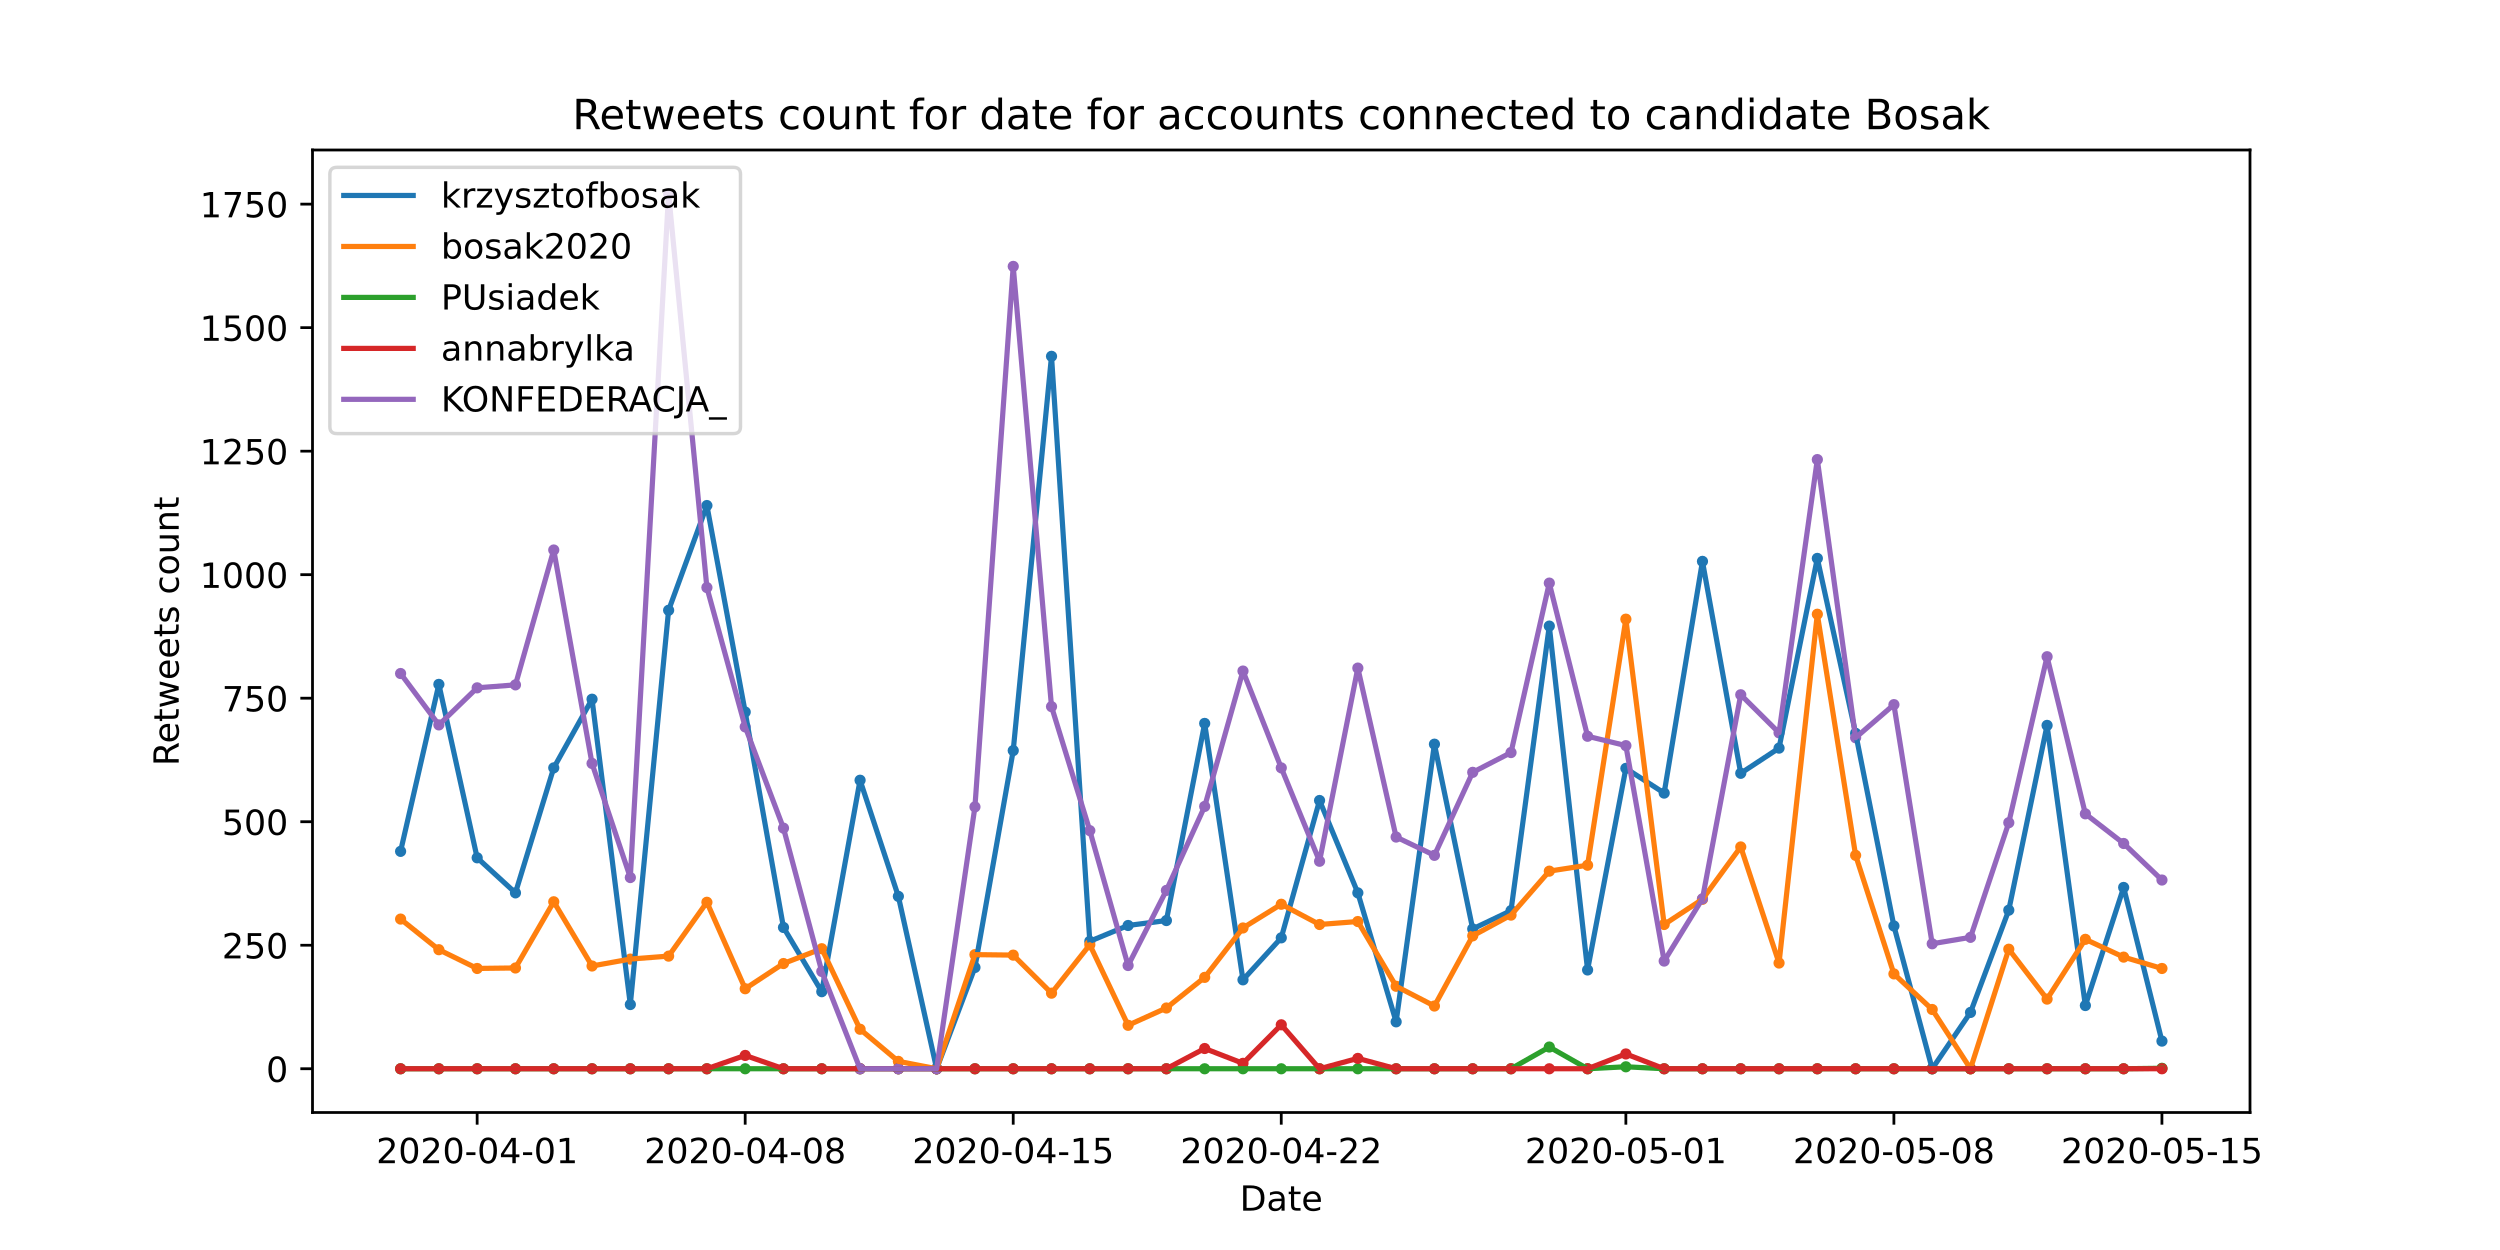 <?xml version="1.0" encoding="utf-8" standalone="no"?>
<!DOCTYPE svg PUBLIC "-//W3C//DTD SVG 1.1//EN"
  "http://www.w3.org/Graphics/SVG/1.1/DTD/svg11.dtd">
<!-- Created with matplotlib (https://matplotlib.org/) -->
<svg height="360pt" version="1.1" viewBox="0 0 720 360" width="720pt" xmlns="http://www.w3.org/2000/svg" xmlns:xlink="http://www.w3.org/1999/xlink">
 <defs>
  <style type="text/css">
*{stroke-linecap:butt;stroke-linejoin:round;}
  </style>
 </defs>
 <g id="figure_1">
  <g id="patch_1">
   <path d="M 0 360 
L 720 360 
L 720 0 
L 0 0 
z
" style="fill:#ffffff;"/>
  </g>
  <g id="axes_1">
   <g id="patch_2">
    <path d="M 90 320.4 
L 648 320.4 
L 648 43.2 
L 90 43.2 
z
" style="fill:#ffffff;"/>
   </g>
   <g id="PathCollection_1">
    <defs>
     <path d="M 0 1.118 
C 0.297 1.118 0.581 1 0.791 0.791 
C 1 0.581 1.118 0.297 1.118 0 
C 1.118 -0.297 1 -0.581 0.791 -0.791 
C 0.581 -1 0.297 -1.118 0 -1.118 
C -0.297 -1.118 -0.581 -1 -0.791 -0.791 
C -1 -0.581 -1.118 -0.297 -1.118 0 
C -1.118 0.297 -1 0.581 -0.791 0.791 
C -0.581 1 -0.297 1.118 0 1.118 
z
" id="mbc921d29f9" style="stroke:#1f77b4;"/>
    </defs>
    <g clip-path="url(#pb6ce5d6fcc)">
     <use style="fill:#1f77b4;stroke:#1f77b4;" x="115.364" xlink:href="#mbc921d29f9" y="245.191"/>
     <use style="fill:#1f77b4;stroke:#1f77b4;" x="126.391" xlink:href="#mbc921d29f9" y="197.096"/>
     <use style="fill:#1f77b4;stroke:#1f77b4;" x="137.419" xlink:href="#mbc921d29f9" y="247.041"/>
     <use style="fill:#1f77b4;stroke:#1f77b4;" x="148.447" xlink:href="#mbc921d29f9" y="257.144"/>
     <use style="fill:#1f77b4;stroke:#1f77b4;" x="159.474" xlink:href="#mbc921d29f9" y="221.144"/>
     <use style="fill:#1f77b4;stroke:#1f77b4;" x="170.502" xlink:href="#mbc921d29f9" y="201.365"/>
     <use style="fill:#1f77b4;stroke:#1f77b4;" x="181.53" xlink:href="#mbc921d29f9" y="289.302"/>
     <use style="fill:#1f77b4;stroke:#1f77b4;" x="192.557" xlink:href="#mbc921d29f9" y="175.753"/>
     <use style="fill:#1f77b4;stroke:#1f77b4;" x="203.585" xlink:href="#mbc921d29f9" y="145.587"/>
     <use style="fill:#1f77b4;stroke:#1f77b4;" x="214.613" xlink:href="#mbc921d29f9" y="205.065"/>
     <use style="fill:#1f77b4;stroke:#1f77b4;" x="225.64" xlink:href="#mbc921d29f9" y="267.104"/>
     <use style="fill:#1f77b4;stroke:#1f77b4;" x="236.668" xlink:href="#mbc921d29f9" y="285.602"/>
     <use style="fill:#1f77b4;stroke:#1f77b4;" x="247.696" xlink:href="#mbc921d29f9" y="224.701"/>
     <use style="fill:#1f77b4;stroke:#1f77b4;" x="258.723" xlink:href="#mbc921d29f9" y="258.14"/>
     <use style="fill:#1f77b4;stroke:#1f77b4;" x="269.751" xlink:href="#mbc921d29f9" y="307.8"/>
     <use style="fill:#1f77b4;stroke:#1f77b4;" x="280.779" xlink:href="#mbc921d29f9" y="278.63"/>
     <use style="fill:#1f77b4;stroke:#1f77b4;" x="291.806" xlink:href="#mbc921d29f9" y="216.164"/>
     <use style="fill:#1f77b4;stroke:#1f77b4;" x="302.834" xlink:href="#mbc921d29f9" y="102.614"/>
     <use style="fill:#1f77b4;stroke:#1f77b4;" x="313.862" xlink:href="#mbc921d29f9" y="271.089"/>
     <use style="fill:#1f77b4;stroke:#1f77b4;" x="324.889" xlink:href="#mbc921d29f9" y="266.535"/>
     <use style="fill:#1f77b4;stroke:#1f77b4;" x="335.917" xlink:href="#mbc921d29f9" y="265.112"/>
     <use style="fill:#1f77b4;stroke:#1f77b4;" x="346.945" xlink:href="#mbc921d29f9" y="208.338"/>
     <use style="fill:#1f77b4;stroke:#1f77b4;" x="357.972" xlink:href="#mbc921d29f9" y="282.187"/>
     <use style="fill:#1f77b4;stroke:#1f77b4;" x="369" xlink:href="#mbc921d29f9" y="270.092"/>
     <use style="fill:#1f77b4;stroke:#1f77b4;" x="380.028" xlink:href="#mbc921d29f9" y="230.535"/>
     <use style="fill:#1f77b4;stroke:#1f77b4;" x="391.055" xlink:href="#mbc921d29f9" y="257.144"/>
     <use style="fill:#1f77b4;stroke:#1f77b4;" x="402.083" xlink:href="#mbc921d29f9" y="294.282"/>
     <use style="fill:#1f77b4;stroke:#1f77b4;" x="413.111" xlink:href="#mbc921d29f9" y="214.314"/>
     <use style="fill:#1f77b4;stroke:#1f77b4;" x="424.138" xlink:href="#mbc921d29f9" y="267.531"/>
     <use style="fill:#1f77b4;stroke:#1f77b4;" x="435.166" xlink:href="#mbc921d29f9" y="262.266"/>
     <use style="fill:#1f77b4;stroke:#1f77b4;" x="446.194" xlink:href="#mbc921d29f9" y="180.306"/>
     <use style="fill:#1f77b4;stroke:#1f77b4;" x="457.221" xlink:href="#mbc921d29f9" y="279.342"/>
     <use style="fill:#1f77b4;stroke:#1f77b4;" x="468.249" xlink:href="#mbc921d29f9" y="221.286"/>
     <use style="fill:#1f77b4;stroke:#1f77b4;" x="479.277" xlink:href="#mbc921d29f9" y="228.401"/>
     <use style="fill:#1f77b4;stroke:#1f77b4;" x="490.304" xlink:href="#mbc921d29f9" y="161.666"/>
     <use style="fill:#1f77b4;stroke:#1f77b4;" x="501.332" xlink:href="#mbc921d29f9" y="222.709"/>
     <use style="fill:#1f77b4;stroke:#1f77b4;" x="512.36" xlink:href="#mbc921d29f9" y="215.452"/>
     <use style="fill:#1f77b4;stroke:#1f77b4;" x="523.387" xlink:href="#mbc921d29f9" y="160.812"/>
     <use style="fill:#1f77b4;stroke:#1f77b4;" x="534.415" xlink:href="#mbc921d29f9" y="211.183"/>
     <use style="fill:#1f77b4;stroke:#1f77b4;" x="545.443" xlink:href="#mbc921d29f9" y="266.677"/>
     <use style="fill:#1f77b4;stroke:#1f77b4;" x="556.47" xlink:href="#mbc921d29f9" y="307.8"/>
     <use style="fill:#1f77b4;stroke:#1f77b4;" x="567.498" xlink:href="#mbc921d29f9" y="291.579"/>
     <use style="fill:#1f77b4;stroke:#1f77b4;" x="578.526" xlink:href="#mbc921d29f9" y="262.124"/>
     <use style="fill:#1f77b4;stroke:#1f77b4;" x="589.553" xlink:href="#mbc921d29f9" y="208.907"/>
     <use style="fill:#1f77b4;stroke:#1f77b4;" x="600.581" xlink:href="#mbc921d29f9" y="289.587"/>
     <use style="fill:#1f77b4;stroke:#1f77b4;" x="611.609" xlink:href="#mbc921d29f9" y="255.579"/>
     <use style="fill:#1f77b4;stroke:#1f77b4;" x="622.636" xlink:href="#mbc921d29f9" y="299.832"/>
    </g>
   </g>
   <g id="PathCollection_2">
    <defs>
     <path d="M 0 1.118 
C 0.297 1.118 0.581 1 0.791 0.791 
C 1 0.581 1.118 0.297 1.118 0 
C 1.118 -0.297 1 -0.581 0.791 -0.791 
C 0.581 -1 0.297 -1.118 0 -1.118 
C -0.297 -1.118 -0.581 -1 -0.791 -0.791 
C -1 -0.581 -1.118 -0.297 -1.118 0 
C -1.118 0.297 -1 0.581 -0.791 0.791 
C -0.581 1 -0.297 1.118 0 1.118 
z
" id="m5b7fba5b58" style="stroke:#ff7f0e;"/>
    </defs>
    <g clip-path="url(#pb6ce5d6fcc)">
     <use style="fill:#ff7f0e;stroke:#ff7f0e;" x="115.364" xlink:href="#m5b7fba5b58" y="264.685"/>
     <use style="fill:#ff7f0e;stroke:#ff7f0e;" x="126.391" xlink:href="#m5b7fba5b58" y="273.508"/>
     <use style="fill:#ff7f0e;stroke:#ff7f0e;" x="137.419" xlink:href="#m5b7fba5b58" y="278.915"/>
     <use style="fill:#ff7f0e;stroke:#ff7f0e;" x="148.447" xlink:href="#m5b7fba5b58" y="278.772"/>
     <use style="fill:#ff7f0e;stroke:#ff7f0e;" x="159.474" xlink:href="#m5b7fba5b58" y="259.705"/>
     <use style="fill:#ff7f0e;stroke:#ff7f0e;" x="170.502" xlink:href="#m5b7fba5b58" y="278.203"/>
     <use style="fill:#ff7f0e;stroke:#ff7f0e;" x="181.53" xlink:href="#m5b7fba5b58" y="276.211"/>
     <use style="fill:#ff7f0e;stroke:#ff7f0e;" x="192.557" xlink:href="#m5b7fba5b58" y="275.357"/>
     <use style="fill:#ff7f0e;stroke:#ff7f0e;" x="203.585" xlink:href="#m5b7fba5b58" y="259.847"/>
     <use style="fill:#ff7f0e;stroke:#ff7f0e;" x="214.613" xlink:href="#m5b7fba5b58" y="284.749"/>
     <use style="fill:#ff7f0e;stroke:#ff7f0e;" x="225.64" xlink:href="#m5b7fba5b58" y="277.492"/>
     <use style="fill:#ff7f0e;stroke:#ff7f0e;" x="236.668" xlink:href="#m5b7fba5b58" y="273.223"/>
     <use style="fill:#ff7f0e;stroke:#ff7f0e;" x="247.696" xlink:href="#m5b7fba5b58" y="296.417"/>
     <use style="fill:#ff7f0e;stroke:#ff7f0e;" x="258.723" xlink:href="#m5b7fba5b58" y="305.666"/>
     <use style="fill:#ff7f0e;stroke:#ff7f0e;" x="269.751" xlink:href="#m5b7fba5b58" y="307.8"/>
     <use style="fill:#ff7f0e;stroke:#ff7f0e;" x="280.779" xlink:href="#m5b7fba5b58" y="274.93"/>
     <use style="fill:#ff7f0e;stroke:#ff7f0e;" x="291.806" xlink:href="#m5b7fba5b58" y="275.073"/>
     <use style="fill:#ff7f0e;stroke:#ff7f0e;" x="302.834" xlink:href="#m5b7fba5b58" y="286.029"/>
     <use style="fill:#ff7f0e;stroke:#ff7f0e;" x="313.862" xlink:href="#m5b7fba5b58" y="272.085"/>
     <use style="fill:#ff7f0e;stroke:#ff7f0e;" x="324.889" xlink:href="#m5b7fba5b58" y="295.278"/>
     <use style="fill:#ff7f0e;stroke:#ff7f0e;" x="335.917" xlink:href="#m5b7fba5b58" y="290.298"/>
     <use style="fill:#ff7f0e;stroke:#ff7f0e;" x="346.945" xlink:href="#m5b7fba5b58" y="281.476"/>
     <use style="fill:#ff7f0e;stroke:#ff7f0e;" x="357.972" xlink:href="#m5b7fba5b58" y="267.247"/>
     <use style="fill:#ff7f0e;stroke:#ff7f0e;" x="369" xlink:href="#m5b7fba5b58" y="260.417"/>
     <use style="fill:#ff7f0e;stroke:#ff7f0e;" x="380.028" xlink:href="#m5b7fba5b58" y="266.251"/>
     <use style="fill:#ff7f0e;stroke:#ff7f0e;" x="391.055" xlink:href="#m5b7fba5b58" y="265.397"/>
     <use style="fill:#ff7f0e;stroke:#ff7f0e;" x="402.083" xlink:href="#m5b7fba5b58" y="284.037"/>
     <use style="fill:#ff7f0e;stroke:#ff7f0e;" x="413.111" xlink:href="#m5b7fba5b58" y="289.729"/>
     <use style="fill:#ff7f0e;stroke:#ff7f0e;" x="424.138" xlink:href="#m5b7fba5b58" y="269.523"/>
     <use style="fill:#ff7f0e;stroke:#ff7f0e;" x="435.166" xlink:href="#m5b7fba5b58" y="263.547"/>
     <use style="fill:#ff7f0e;stroke:#ff7f0e;" x="446.194" xlink:href="#m5b7fba5b58" y="250.883"/>
     <use style="fill:#ff7f0e;stroke:#ff7f0e;" x="457.221" xlink:href="#m5b7fba5b58" y="249.175"/>
     <use style="fill:#ff7f0e;stroke:#ff7f0e;" x="468.249" xlink:href="#m5b7fba5b58" y="178.314"/>
     <use style="fill:#ff7f0e;stroke:#ff7f0e;" x="479.277" xlink:href="#m5b7fba5b58" y="266.251"/>
     <use style="fill:#ff7f0e;stroke:#ff7f0e;" x="490.304" xlink:href="#m5b7fba5b58" y="258.994"/>
     <use style="fill:#ff7f0e;stroke:#ff7f0e;" x="501.332" xlink:href="#m5b7fba5b58" y="243.911"/>
     <use style="fill:#ff7f0e;stroke:#ff7f0e;" x="512.36" xlink:href="#m5b7fba5b58" y="277.349"/>
     <use style="fill:#ff7f0e;stroke:#ff7f0e;" x="523.387" xlink:href="#m5b7fba5b58" y="176.891"/>
     <use style="fill:#ff7f0e;stroke:#ff7f0e;" x="534.415" xlink:href="#m5b7fba5b58" y="246.33"/>
     <use style="fill:#ff7f0e;stroke:#ff7f0e;" x="545.443" xlink:href="#m5b7fba5b58" y="280.48"/>
     <use style="fill:#ff7f0e;stroke:#ff7f0e;" x="556.47" xlink:href="#m5b7fba5b58" y="290.725"/>
     <use style="fill:#ff7f0e;stroke:#ff7f0e;" x="567.498" xlink:href="#m5b7fba5b58" y="307.8"/>
     <use style="fill:#ff7f0e;stroke:#ff7f0e;" x="578.526" xlink:href="#m5b7fba5b58" y="273.365"/>
     <use style="fill:#ff7f0e;stroke:#ff7f0e;" x="589.553" xlink:href="#m5b7fba5b58" y="287.737"/>
     <use style="fill:#ff7f0e;stroke:#ff7f0e;" x="600.581" xlink:href="#m5b7fba5b58" y="270.519"/>
     <use style="fill:#ff7f0e;stroke:#ff7f0e;" x="611.609" xlink:href="#m5b7fba5b58" y="275.642"/>
     <use style="fill:#ff7f0e;stroke:#ff7f0e;" x="622.636" xlink:href="#m5b7fba5b58" y="278.915"/>
    </g>
   </g>
   <g id="PathCollection_3">
    <defs>
     <path d="M 0 1.118 
C 0.297 1.118 0.581 1 0.791 0.791 
C 1 0.581 1.118 0.297 1.118 0 
C 1.118 -0.297 1 -0.581 0.791 -0.791 
C 0.581 -1 0.297 -1.118 0 -1.118 
C -0.297 -1.118 -0.581 -1 -0.791 -0.791 
C -1 -0.581 -1.118 -0.297 -1.118 0 
C -1.118 0.297 -1 0.581 -0.791 0.791 
C -0.581 1 -0.297 1.118 0 1.118 
z
" id="m7875215d69" style="stroke:#2ca02c;"/>
    </defs>
    <g clip-path="url(#pb6ce5d6fcc)">
     <use style="fill:#2ca02c;stroke:#2ca02c;" x="115.364" xlink:href="#m7875215d69" y="307.8"/>
     <use style="fill:#2ca02c;stroke:#2ca02c;" x="126.391" xlink:href="#m7875215d69" y="307.8"/>
     <use style="fill:#2ca02c;stroke:#2ca02c;" x="137.419" xlink:href="#m7875215d69" y="307.8"/>
     <use style="fill:#2ca02c;stroke:#2ca02c;" x="148.447" xlink:href="#m7875215d69" y="307.8"/>
     <use style="fill:#2ca02c;stroke:#2ca02c;" x="159.474" xlink:href="#m7875215d69" y="307.8"/>
     <use style="fill:#2ca02c;stroke:#2ca02c;" x="170.502" xlink:href="#m7875215d69" y="307.8"/>
     <use style="fill:#2ca02c;stroke:#2ca02c;" x="181.53" xlink:href="#m7875215d69" y="307.8"/>
     <use style="fill:#2ca02c;stroke:#2ca02c;" x="192.557" xlink:href="#m7875215d69" y="307.8"/>
     <use style="fill:#2ca02c;stroke:#2ca02c;" x="203.585" xlink:href="#m7875215d69" y="307.8"/>
     <use style="fill:#2ca02c;stroke:#2ca02c;" x="214.613" xlink:href="#m7875215d69" y="307.8"/>
     <use style="fill:#2ca02c;stroke:#2ca02c;" x="225.64" xlink:href="#m7875215d69" y="307.8"/>
     <use style="fill:#2ca02c;stroke:#2ca02c;" x="236.668" xlink:href="#m7875215d69" y="307.8"/>
     <use style="fill:#2ca02c;stroke:#2ca02c;" x="247.696" xlink:href="#m7875215d69" y="307.8"/>
     <use style="fill:#2ca02c;stroke:#2ca02c;" x="258.723" xlink:href="#m7875215d69" y="307.8"/>
     <use style="fill:#2ca02c;stroke:#2ca02c;" x="269.751" xlink:href="#m7875215d69" y="307.8"/>
     <use style="fill:#2ca02c;stroke:#2ca02c;" x="280.779" xlink:href="#m7875215d69" y="307.8"/>
     <use style="fill:#2ca02c;stroke:#2ca02c;" x="291.806" xlink:href="#m7875215d69" y="307.8"/>
     <use style="fill:#2ca02c;stroke:#2ca02c;" x="302.834" xlink:href="#m7875215d69" y="307.8"/>
     <use style="fill:#2ca02c;stroke:#2ca02c;" x="313.862" xlink:href="#m7875215d69" y="307.8"/>
     <use style="fill:#2ca02c;stroke:#2ca02c;" x="324.889" xlink:href="#m7875215d69" y="307.8"/>
     <use style="fill:#2ca02c;stroke:#2ca02c;" x="335.917" xlink:href="#m7875215d69" y="307.8"/>
     <use style="fill:#2ca02c;stroke:#2ca02c;" x="346.945" xlink:href="#m7875215d69" y="307.8"/>
     <use style="fill:#2ca02c;stroke:#2ca02c;" x="357.972" xlink:href="#m7875215d69" y="307.8"/>
     <use style="fill:#2ca02c;stroke:#2ca02c;" x="369" xlink:href="#m7875215d69" y="307.8"/>
     <use style="fill:#2ca02c;stroke:#2ca02c;" x="380.028" xlink:href="#m7875215d69" y="307.8"/>
     <use style="fill:#2ca02c;stroke:#2ca02c;" x="391.055" xlink:href="#m7875215d69" y="307.8"/>
     <use style="fill:#2ca02c;stroke:#2ca02c;" x="402.083" xlink:href="#m7875215d69" y="307.8"/>
     <use style="fill:#2ca02c;stroke:#2ca02c;" x="413.111" xlink:href="#m7875215d69" y="307.8"/>
     <use style="fill:#2ca02c;stroke:#2ca02c;" x="424.138" xlink:href="#m7875215d69" y="307.8"/>
     <use style="fill:#2ca02c;stroke:#2ca02c;" x="435.166" xlink:href="#m7875215d69" y="307.8"/>
     <use style="fill:#2ca02c;stroke:#2ca02c;" x="446.194" xlink:href="#m7875215d69" y="301.539"/>
     <use style="fill:#2ca02c;stroke:#2ca02c;" x="457.221" xlink:href="#m7875215d69" y="307.8"/>
     <use style="fill:#2ca02c;stroke:#2ca02c;" x="468.249" xlink:href="#m7875215d69" y="307.231"/>
     <use style="fill:#2ca02c;stroke:#2ca02c;" x="479.277" xlink:href="#m7875215d69" y="307.8"/>
     <use style="fill:#2ca02c;stroke:#2ca02c;" x="490.304" xlink:href="#m7875215d69" y="307.8"/>
     <use style="fill:#2ca02c;stroke:#2ca02c;" x="501.332" xlink:href="#m7875215d69" y="307.8"/>
     <use style="fill:#2ca02c;stroke:#2ca02c;" x="512.36" xlink:href="#m7875215d69" y="307.8"/>
     <use style="fill:#2ca02c;stroke:#2ca02c;" x="523.387" xlink:href="#m7875215d69" y="307.8"/>
     <use style="fill:#2ca02c;stroke:#2ca02c;" x="534.415" xlink:href="#m7875215d69" y="307.8"/>
     <use style="fill:#2ca02c;stroke:#2ca02c;" x="545.443" xlink:href="#m7875215d69" y="307.8"/>
     <use style="fill:#2ca02c;stroke:#2ca02c;" x="556.47" xlink:href="#m7875215d69" y="307.8"/>
     <use style="fill:#2ca02c;stroke:#2ca02c;" x="567.498" xlink:href="#m7875215d69" y="307.8"/>
     <use style="fill:#2ca02c;stroke:#2ca02c;" x="578.526" xlink:href="#m7875215d69" y="307.8"/>
     <use style="fill:#2ca02c;stroke:#2ca02c;" x="589.553" xlink:href="#m7875215d69" y="307.8"/>
     <use style="fill:#2ca02c;stroke:#2ca02c;" x="600.581" xlink:href="#m7875215d69" y="307.8"/>
     <use style="fill:#2ca02c;stroke:#2ca02c;" x="611.609" xlink:href="#m7875215d69" y="307.8"/>
     <use style="fill:#2ca02c;stroke:#2ca02c;" x="622.636" xlink:href="#m7875215d69" y="307.658"/>
    </g>
   </g>
   <g id="PathCollection_4">
    <defs>
     <path d="M 0 1.118 
C 0.297 1.118 0.581 1 0.791 0.791 
C 1 0.581 1.118 0.297 1.118 0 
C 1.118 -0.297 1 -0.581 0.791 -0.791 
C 0.581 -1 0.297 -1.118 0 -1.118 
C -0.297 -1.118 -0.581 -1 -0.791 -0.791 
C -1 -0.581 -1.118 -0.297 -1.118 0 
C -1.118 0.297 -1 0.581 -0.791 0.791 
C -0.581 1 -0.297 1.118 0 1.118 
z
" id="m62be0600d6" style="stroke:#d62728;"/>
    </defs>
    <g clip-path="url(#pb6ce5d6fcc)">
     <use style="fill:#d62728;stroke:#d62728;" x="115.364" xlink:href="#m62be0600d6" y="307.8"/>
     <use style="fill:#d62728;stroke:#d62728;" x="126.391" xlink:href="#m62be0600d6" y="307.8"/>
     <use style="fill:#d62728;stroke:#d62728;" x="137.419" xlink:href="#m62be0600d6" y="307.8"/>
     <use style="fill:#d62728;stroke:#d62728;" x="148.447" xlink:href="#m62be0600d6" y="307.8"/>
     <use style="fill:#d62728;stroke:#d62728;" x="159.474" xlink:href="#m62be0600d6" y="307.8"/>
     <use style="fill:#d62728;stroke:#d62728;" x="170.502" xlink:href="#m62be0600d6" y="307.8"/>
     <use style="fill:#d62728;stroke:#d62728;" x="181.53" xlink:href="#m62be0600d6" y="307.8"/>
     <use style="fill:#d62728;stroke:#d62728;" x="192.557" xlink:href="#m62be0600d6" y="307.8"/>
     <use style="fill:#d62728;stroke:#d62728;" x="203.585" xlink:href="#m62be0600d6" y="307.8"/>
     <use style="fill:#d62728;stroke:#d62728;" x="214.613" xlink:href="#m62be0600d6" y="303.958"/>
     <use style="fill:#d62728;stroke:#d62728;" x="225.64" xlink:href="#m62be0600d6" y="307.8"/>
     <use style="fill:#d62728;stroke:#d62728;" x="236.668" xlink:href="#m62be0600d6" y="307.8"/>
     <use style="fill:#d62728;stroke:#d62728;" x="247.696" xlink:href="#m62be0600d6" y="307.8"/>
     <use style="fill:#d62728;stroke:#d62728;" x="258.723" xlink:href="#m62be0600d6" y="307.8"/>
     <use style="fill:#d62728;stroke:#d62728;" x="269.751" xlink:href="#m62be0600d6" y="307.8"/>
     <use style="fill:#d62728;stroke:#d62728;" x="280.779" xlink:href="#m62be0600d6" y="307.8"/>
     <use style="fill:#d62728;stroke:#d62728;" x="291.806" xlink:href="#m62be0600d6" y="307.8"/>
     <use style="fill:#d62728;stroke:#d62728;" x="302.834" xlink:href="#m62be0600d6" y="307.8"/>
     <use style="fill:#d62728;stroke:#d62728;" x="313.862" xlink:href="#m62be0600d6" y="307.8"/>
     <use style="fill:#d62728;stroke:#d62728;" x="324.889" xlink:href="#m62be0600d6" y="307.8"/>
     <use style="fill:#d62728;stroke:#d62728;" x="335.917" xlink:href="#m62be0600d6" y="307.8"/>
     <use style="fill:#d62728;stroke:#d62728;" x="346.945" xlink:href="#m62be0600d6" y="301.966"/>
     <use style="fill:#d62728;stroke:#d62728;" x="357.972" xlink:href="#m62be0600d6" y="306.235"/>
     <use style="fill:#d62728;stroke:#d62728;" x="369" xlink:href="#m62be0600d6" y="295.136"/>
     <use style="fill:#d62728;stroke:#d62728;" x="380.028" xlink:href="#m62be0600d6" y="307.8"/>
     <use style="fill:#d62728;stroke:#d62728;" x="391.055" xlink:href="#m62be0600d6" y="304.812"/>
     <use style="fill:#d62728;stroke:#d62728;" x="402.083" xlink:href="#m62be0600d6" y="307.8"/>
     <use style="fill:#d62728;stroke:#d62728;" x="413.111" xlink:href="#m62be0600d6" y="307.8"/>
     <use style="fill:#d62728;stroke:#d62728;" x="424.138" xlink:href="#m62be0600d6" y="307.8"/>
     <use style="fill:#d62728;stroke:#d62728;" x="435.166" xlink:href="#m62be0600d6" y="307.8"/>
     <use style="fill:#d62728;stroke:#d62728;" x="446.194" xlink:href="#m62be0600d6" y="307.8"/>
     <use style="fill:#d62728;stroke:#d62728;" x="457.221" xlink:href="#m62be0600d6" y="307.8"/>
     <use style="fill:#d62728;stroke:#d62728;" x="468.249" xlink:href="#m62be0600d6" y="303.531"/>
     <use style="fill:#d62728;stroke:#d62728;" x="479.277" xlink:href="#m62be0600d6" y="307.8"/>
     <use style="fill:#d62728;stroke:#d62728;" x="490.304" xlink:href="#m62be0600d6" y="307.8"/>
     <use style="fill:#d62728;stroke:#d62728;" x="501.332" xlink:href="#m62be0600d6" y="307.8"/>
     <use style="fill:#d62728;stroke:#d62728;" x="512.36" xlink:href="#m62be0600d6" y="307.8"/>
     <use style="fill:#d62728;stroke:#d62728;" x="523.387" xlink:href="#m62be0600d6" y="307.8"/>
     <use style="fill:#d62728;stroke:#d62728;" x="534.415" xlink:href="#m62be0600d6" y="307.8"/>
     <use style="fill:#d62728;stroke:#d62728;" x="545.443" xlink:href="#m62be0600d6" y="307.8"/>
     <use style="fill:#d62728;stroke:#d62728;" x="556.47" xlink:href="#m62be0600d6" y="307.8"/>
     <use style="fill:#d62728;stroke:#d62728;" x="567.498" xlink:href="#m62be0600d6" y="307.8"/>
     <use style="fill:#d62728;stroke:#d62728;" x="578.526" xlink:href="#m62be0600d6" y="307.8"/>
     <use style="fill:#d62728;stroke:#d62728;" x="589.553" xlink:href="#m62be0600d6" y="307.8"/>
     <use style="fill:#d62728;stroke:#d62728;" x="600.581" xlink:href="#m62be0600d6" y="307.8"/>
     <use style="fill:#d62728;stroke:#d62728;" x="611.609" xlink:href="#m62be0600d6" y="307.8"/>
     <use style="fill:#d62728;stroke:#d62728;" x="622.636" xlink:href="#m62be0600d6" y="307.8"/>
    </g>
   </g>
   <g id="PathCollection_5">
    <defs>
     <path d="M 0 1.118 
C 0.297 1.118 0.581 1 0.791 0.791 
C 1 0.581 1.118 0.297 1.118 0 
C 1.118 -0.297 1 -0.581 0.791 -0.791 
C 0.581 -1 0.297 -1.118 0 -1.118 
C -0.297 -1.118 -0.581 -1 -0.791 -0.791 
C -1 -0.581 -1.118 -0.297 -1.118 0 
C -1.118 0.297 -1 0.581 -0.791 0.791 
C -0.581 1 -0.297 1.118 0 1.118 
z
" id="mbe882c6028" style="stroke:#9467bd;"/>
    </defs>
    <g clip-path="url(#pb6ce5d6fcc)">
     <use style="fill:#9467bd;stroke:#9467bd;" x="115.364" xlink:href="#mbe882c6028" y="193.966"/>
     <use style="fill:#9467bd;stroke:#9467bd;" x="126.391" xlink:href="#mbe882c6028" y="208.764"/>
     <use style="fill:#9467bd;stroke:#9467bd;" x="137.419" xlink:href="#mbe882c6028" y="198.092"/>
     <use style="fill:#9467bd;stroke:#9467bd;" x="148.447" xlink:href="#mbe882c6028" y="197.239"/>
     <use style="fill:#9467bd;stroke:#9467bd;" x="159.474" xlink:href="#mbe882c6028" y="158.393"/>
     <use style="fill:#9467bd;stroke:#9467bd;" x="170.502" xlink:href="#mbe882c6028" y="219.863"/>
     <use style="fill:#9467bd;stroke:#9467bd;" x="181.53" xlink:href="#mbe882c6028" y="252.733"/>
     <use style="fill:#9467bd;stroke:#9467bd;" x="192.557" xlink:href="#mbe882c6028" y="55.8"/>
     <use style="fill:#9467bd;stroke:#9467bd;" x="203.585" xlink:href="#mbe882c6028" y="169.207"/>
     <use style="fill:#9467bd;stroke:#9467bd;" x="214.613" xlink:href="#mbe882c6028" y="209.334"/>
     <use style="fill:#9467bd;stroke:#9467bd;" x="225.64" xlink:href="#mbe882c6028" y="238.504"/>
     <use style="fill:#9467bd;stroke:#9467bd;" x="236.668" xlink:href="#mbe882c6028" y="279.768"/>
     <use style="fill:#9467bd;stroke:#9467bd;" x="247.696" xlink:href="#mbe882c6028" y="307.8"/>
     <use style="fill:#9467bd;stroke:#9467bd;" x="258.723" xlink:href="#mbe882c6028" y="307.8"/>
     <use style="fill:#9467bd;stroke:#9467bd;" x="269.751" xlink:href="#mbe882c6028" y="307.8"/>
     <use style="fill:#9467bd;stroke:#9467bd;" x="280.779" xlink:href="#mbe882c6028" y="232.385"/>
     <use style="fill:#9467bd;stroke:#9467bd;" x="291.806" xlink:href="#mbe882c6028" y="76.717"/>
     <use style="fill:#9467bd;stroke:#9467bd;" x="302.834" xlink:href="#mbe882c6028" y="203.5"/>
     <use style="fill:#9467bd;stroke:#9467bd;" x="313.862" xlink:href="#mbe882c6028" y="239.215"/>
     <use style="fill:#9467bd;stroke:#9467bd;" x="324.889" xlink:href="#mbe882c6028" y="278.061"/>
     <use style="fill:#9467bd;stroke:#9467bd;" x="335.917" xlink:href="#mbe882c6028" y="256.432"/>
     <use style="fill:#9467bd;stroke:#9467bd;" x="346.945" xlink:href="#mbe882c6028" y="232.243"/>
     <use style="fill:#9467bd;stroke:#9467bd;" x="357.972" xlink:href="#mbe882c6028" y="193.255"/>
     <use style="fill:#9467bd;stroke:#9467bd;" x="369" xlink:href="#mbe882c6028" y="221.144"/>
     <use style="fill:#9467bd;stroke:#9467bd;" x="380.028" xlink:href="#mbe882c6028" y="248.037"/>
     <use style="fill:#9467bd;stroke:#9467bd;" x="391.055" xlink:href="#mbe882c6028" y="192.401"/>
     <use style="fill:#9467bd;stroke:#9467bd;" x="402.083" xlink:href="#mbe882c6028" y="241.065"/>
     <use style="fill:#9467bd;stroke:#9467bd;" x="413.111" xlink:href="#mbe882c6028" y="246.33"/>
     <use style="fill:#9467bd;stroke:#9467bd;" x="424.138" xlink:href="#mbe882c6028" y="222.425"/>
     <use style="fill:#9467bd;stroke:#9467bd;" x="435.166" xlink:href="#mbe882c6028" y="216.733"/>
     <use style="fill:#9467bd;stroke:#9467bd;" x="446.194" xlink:href="#mbe882c6028" y="167.926"/>
     <use style="fill:#9467bd;stroke:#9467bd;" x="457.221" xlink:href="#mbe882c6028" y="212.037"/>
     <use style="fill:#9467bd;stroke:#9467bd;" x="468.249" xlink:href="#mbe882c6028" y="214.741"/>
     <use style="fill:#9467bd;stroke:#9467bd;" x="479.277" xlink:href="#mbe882c6028" y="276.78"/>
     <use style="fill:#9467bd;stroke:#9467bd;" x="490.304" xlink:href="#mbe882c6028" y="258.851"/>
     <use style="fill:#9467bd;stroke:#9467bd;" x="501.332" xlink:href="#mbe882c6028" y="200.085"/>
     <use style="fill:#9467bd;stroke:#9467bd;" x="512.36" xlink:href="#mbe882c6028" y="211.041"/>
     <use style="fill:#9467bd;stroke:#9467bd;" x="523.387" xlink:href="#mbe882c6028" y="132.353"/>
     <use style="fill:#9467bd;stroke:#9467bd;" x="534.415" xlink:href="#mbe882c6028" y="212.464"/>
     <use style="fill:#9467bd;stroke:#9467bd;" x="545.443" xlink:href="#mbe882c6028" y="202.93"/>
     <use style="fill:#9467bd;stroke:#9467bd;" x="556.47" xlink:href="#mbe882c6028" y="271.8"/>
     <use style="fill:#9467bd;stroke:#9467bd;" x="567.498" xlink:href="#mbe882c6028" y="269.95"/>
     <use style="fill:#9467bd;stroke:#9467bd;" x="578.526" xlink:href="#mbe882c6028" y="236.938"/>
     <use style="fill:#9467bd;stroke:#9467bd;" x="589.553" xlink:href="#mbe882c6028" y="189.128"/>
     <use style="fill:#9467bd;stroke:#9467bd;" x="600.581" xlink:href="#mbe882c6028" y="234.377"/>
     <use style="fill:#9467bd;stroke:#9467bd;" x="611.609" xlink:href="#mbe882c6028" y="242.915"/>
     <use style="fill:#9467bd;stroke:#9467bd;" x="622.636" xlink:href="#mbe882c6028" y="253.444"/>
    </g>
   </g>
   <g id="matplotlib.axis_1">
    <g id="xtick_1">
     <g id="line2d_1">
      <defs>
       <path d="M 0 0 
L 0 3.5 
" id="mc74af7028b" style="stroke:#000000;stroke-width:0.8;"/>
      </defs>
      <g>
       <use style="stroke:#000000;stroke-width:0.8;" x="137.419" xlink:href="#mc74af7028b" y="320.4"/>
      </g>
     </g>
     <g id="text_1">
      <!-- 2020-04-01 -->
      <defs>
       <path d="M 19.188 8.297 
L 53.609 8.297 
L 53.609 0 
L 7.328 0 
L 7.328 8.297 
Q 12.938 14.109 22.625 23.891 
Q 32.328 33.688 34.812 36.531 
Q 39.547 41.844 41.422 45.531 
Q 43.312 49.219 43.312 52.781 
Q 43.312 58.594 39.234 62.25 
Q 35.156 65.922 28.609 65.922 
Q 23.969 65.922 18.812 64.312 
Q 13.672 62.703 7.812 59.422 
L 7.812 69.391 
Q 13.766 71.781 18.938 73 
Q 24.125 74.219 28.422 74.219 
Q 39.75 74.219 46.484 68.547 
Q 53.219 62.891 53.219 53.422 
Q 53.219 48.922 51.531 44.891 
Q 49.859 40.875 45.406 35.406 
Q 44.188 33.984 37.641 27.219 
Q 31.109 20.453 19.188 8.297 
z
" id="DejaVuSans-50"/>
       <path d="M 31.781 66.406 
Q 24.172 66.406 20.328 58.906 
Q 16.5 51.422 16.5 36.375 
Q 16.5 21.391 20.328 13.891 
Q 24.172 6.391 31.781 6.391 
Q 39.453 6.391 43.281 13.891 
Q 47.125 21.391 47.125 36.375 
Q 47.125 51.422 43.281 58.906 
Q 39.453 66.406 31.781 66.406 
z
M 31.781 74.219 
Q 44.047 74.219 50.516 64.516 
Q 56.984 54.828 56.984 36.375 
Q 56.984 17.969 50.516 8.266 
Q 44.047 -1.422 31.781 -1.422 
Q 19.531 -1.422 13.062 8.266 
Q 6.594 17.969 6.594 36.375 
Q 6.594 54.828 13.062 64.516 
Q 19.531 74.219 31.781 74.219 
z
" id="DejaVuSans-48"/>
       <path d="M 4.891 31.391 
L 31.203 31.391 
L 31.203 23.391 
L 4.891 23.391 
z
" id="DejaVuSans-45"/>
       <path d="M 37.797 64.312 
L 12.891 25.391 
L 37.797 25.391 
z
M 35.203 72.906 
L 47.609 72.906 
L 47.609 25.391 
L 58.016 25.391 
L 58.016 17.188 
L 47.609 17.188 
L 47.609 0 
L 37.797 0 
L 37.797 17.188 
L 4.891 17.188 
L 4.891 26.703 
z
" id="DejaVuSans-52"/>
       <path d="M 12.406 8.297 
L 28.516 8.297 
L 28.516 63.922 
L 10.984 60.406 
L 10.984 69.391 
L 28.422 72.906 
L 38.281 72.906 
L 38.281 8.297 
L 54.391 8.297 
L 54.391 0 
L 12.406 0 
z
" id="DejaVuSans-49"/>
      </defs>
      <g transform="translate(108.361 334.998)scale(0.1 -0.1)">
       <use xlink:href="#DejaVuSans-50"/>
       <use x="63.623" xlink:href="#DejaVuSans-48"/>
       <use x="127.246" xlink:href="#DejaVuSans-50"/>
       <use x="190.869" xlink:href="#DejaVuSans-48"/>
       <use x="254.492" xlink:href="#DejaVuSans-45"/>
       <use x="290.576" xlink:href="#DejaVuSans-48"/>
       <use x="354.199" xlink:href="#DejaVuSans-52"/>
       <use x="417.822" xlink:href="#DejaVuSans-45"/>
       <use x="453.906" xlink:href="#DejaVuSans-48"/>
       <use x="517.529" xlink:href="#DejaVuSans-49"/>
      </g>
     </g>
    </g>
    <g id="xtick_2">
     <g id="line2d_2">
      <g>
       <use style="stroke:#000000;stroke-width:0.8;" x="214.613" xlink:href="#mc74af7028b" y="320.4"/>
      </g>
     </g>
     <g id="text_2">
      <!-- 2020-04-08 -->
      <defs>
       <path d="M 31.781 34.625 
Q 24.75 34.625 20.719 30.859 
Q 16.703 27.094 16.703 20.516 
Q 16.703 13.922 20.719 10.156 
Q 24.75 6.391 31.781 6.391 
Q 38.812 6.391 42.859 10.172 
Q 46.922 13.969 46.922 20.516 
Q 46.922 27.094 42.891 30.859 
Q 38.875 34.625 31.781 34.625 
z
M 21.922 38.812 
Q 15.578 40.375 12.031 44.719 
Q 8.5 49.078 8.5 55.328 
Q 8.5 64.062 14.719 69.141 
Q 20.953 74.219 31.781 74.219 
Q 42.672 74.219 48.875 69.141 
Q 55.078 64.062 55.078 55.328 
Q 55.078 49.078 51.531 44.719 
Q 48 40.375 41.703 38.812 
Q 48.828 37.156 52.797 32.312 
Q 56.781 27.484 56.781 20.516 
Q 56.781 9.906 50.312 4.234 
Q 43.844 -1.422 31.781 -1.422 
Q 19.734 -1.422 13.25 4.234 
Q 6.781 9.906 6.781 20.516 
Q 6.781 27.484 10.781 32.312 
Q 14.797 37.156 21.922 38.812 
z
M 18.312 54.391 
Q 18.312 48.734 21.844 45.562 
Q 25.391 42.391 31.781 42.391 
Q 38.141 42.391 41.719 45.562 
Q 45.312 48.734 45.312 54.391 
Q 45.312 60.062 41.719 63.234 
Q 38.141 66.406 31.781 66.406 
Q 25.391 66.406 21.844 63.234 
Q 18.312 60.062 18.312 54.391 
z
" id="DejaVuSans-56"/>
      </defs>
      <g transform="translate(185.555 334.998)scale(0.1 -0.1)">
       <use xlink:href="#DejaVuSans-50"/>
       <use x="63.623" xlink:href="#DejaVuSans-48"/>
       <use x="127.246" xlink:href="#DejaVuSans-50"/>
       <use x="190.869" xlink:href="#DejaVuSans-48"/>
       <use x="254.492" xlink:href="#DejaVuSans-45"/>
       <use x="290.576" xlink:href="#DejaVuSans-48"/>
       <use x="354.199" xlink:href="#DejaVuSans-52"/>
       <use x="417.822" xlink:href="#DejaVuSans-45"/>
       <use x="453.906" xlink:href="#DejaVuSans-48"/>
       <use x="517.529" xlink:href="#DejaVuSans-56"/>
      </g>
     </g>
    </g>
    <g id="xtick_3">
     <g id="line2d_3">
      <g>
       <use style="stroke:#000000;stroke-width:0.8;" x="291.806" xlink:href="#mc74af7028b" y="320.4"/>
      </g>
     </g>
     <g id="text_3">
      <!-- 2020-04-15 -->
      <defs>
       <path d="M 10.797 72.906 
L 49.516 72.906 
L 49.516 64.594 
L 19.828 64.594 
L 19.828 46.734 
Q 21.969 47.469 24.109 47.828 
Q 26.266 48.188 28.422 48.188 
Q 40.625 48.188 47.75 41.5 
Q 54.891 34.812 54.891 23.391 
Q 54.891 11.625 47.562 5.094 
Q 40.234 -1.422 26.906 -1.422 
Q 22.312 -1.422 17.547 -0.641 
Q 12.797 0.141 7.719 1.703 
L 7.719 11.625 
Q 12.109 9.234 16.797 8.062 
Q 21.484 6.891 26.703 6.891 
Q 35.156 6.891 40.078 11.328 
Q 45.016 15.766 45.016 23.391 
Q 45.016 31 40.078 35.438 
Q 35.156 39.891 26.703 39.891 
Q 22.75 39.891 18.812 39.016 
Q 14.891 38.141 10.797 36.281 
z
" id="DejaVuSans-53"/>
      </defs>
      <g transform="translate(262.749 334.998)scale(0.1 -0.1)">
       <use xlink:href="#DejaVuSans-50"/>
       <use x="63.623" xlink:href="#DejaVuSans-48"/>
       <use x="127.246" xlink:href="#DejaVuSans-50"/>
       <use x="190.869" xlink:href="#DejaVuSans-48"/>
       <use x="254.492" xlink:href="#DejaVuSans-45"/>
       <use x="290.576" xlink:href="#DejaVuSans-48"/>
       <use x="354.199" xlink:href="#DejaVuSans-52"/>
       <use x="417.822" xlink:href="#DejaVuSans-45"/>
       <use x="453.906" xlink:href="#DejaVuSans-49"/>
       <use x="517.529" xlink:href="#DejaVuSans-53"/>
      </g>
     </g>
    </g>
    <g id="xtick_4">
     <g id="line2d_4">
      <g>
       <use style="stroke:#000000;stroke-width:0.8;" x="369" xlink:href="#mc74af7028b" y="320.4"/>
      </g>
     </g>
     <g id="text_4">
      <!-- 2020-04-22 -->
      <g transform="translate(339.942 334.998)scale(0.1 -0.1)">
       <use xlink:href="#DejaVuSans-50"/>
       <use x="63.623" xlink:href="#DejaVuSans-48"/>
       <use x="127.246" xlink:href="#DejaVuSans-50"/>
       <use x="190.869" xlink:href="#DejaVuSans-48"/>
       <use x="254.492" xlink:href="#DejaVuSans-45"/>
       <use x="290.576" xlink:href="#DejaVuSans-48"/>
       <use x="354.199" xlink:href="#DejaVuSans-52"/>
       <use x="417.822" xlink:href="#DejaVuSans-45"/>
       <use x="453.906" xlink:href="#DejaVuSans-50"/>
       <use x="517.529" xlink:href="#DejaVuSans-50"/>
      </g>
     </g>
    </g>
    <g id="xtick_5">
     <g id="line2d_5">
      <g>
       <use style="stroke:#000000;stroke-width:0.8;" x="468.249" xlink:href="#mc74af7028b" y="320.4"/>
      </g>
     </g>
     <g id="text_5">
      <!-- 2020-05-01 -->
      <g transform="translate(439.191 334.998)scale(0.1 -0.1)">
       <use xlink:href="#DejaVuSans-50"/>
       <use x="63.623" xlink:href="#DejaVuSans-48"/>
       <use x="127.246" xlink:href="#DejaVuSans-50"/>
       <use x="190.869" xlink:href="#DejaVuSans-48"/>
       <use x="254.492" xlink:href="#DejaVuSans-45"/>
       <use x="290.576" xlink:href="#DejaVuSans-48"/>
       <use x="354.199" xlink:href="#DejaVuSans-53"/>
       <use x="417.822" xlink:href="#DejaVuSans-45"/>
       <use x="453.906" xlink:href="#DejaVuSans-48"/>
       <use x="517.529" xlink:href="#DejaVuSans-49"/>
      </g>
     </g>
    </g>
    <g id="xtick_6">
     <g id="line2d_6">
      <g>
       <use style="stroke:#000000;stroke-width:0.8;" x="545.443" xlink:href="#mc74af7028b" y="320.4"/>
      </g>
     </g>
     <g id="text_6">
      <!-- 2020-05-08 -->
      <g transform="translate(516.385 334.998)scale(0.1 -0.1)">
       <use xlink:href="#DejaVuSans-50"/>
       <use x="63.623" xlink:href="#DejaVuSans-48"/>
       <use x="127.246" xlink:href="#DejaVuSans-50"/>
       <use x="190.869" xlink:href="#DejaVuSans-48"/>
       <use x="254.492" xlink:href="#DejaVuSans-45"/>
       <use x="290.576" xlink:href="#DejaVuSans-48"/>
       <use x="354.199" xlink:href="#DejaVuSans-53"/>
       <use x="417.822" xlink:href="#DejaVuSans-45"/>
       <use x="453.906" xlink:href="#DejaVuSans-48"/>
       <use x="517.529" xlink:href="#DejaVuSans-56"/>
      </g>
     </g>
    </g>
    <g id="xtick_7">
     <g id="line2d_7">
      <g>
       <use style="stroke:#000000;stroke-width:0.8;" x="622.636" xlink:href="#mc74af7028b" y="320.4"/>
      </g>
     </g>
     <g id="text_7">
      <!-- 2020-05-15 -->
      <g transform="translate(593.579 334.998)scale(0.1 -0.1)">
       <use xlink:href="#DejaVuSans-50"/>
       <use x="63.623" xlink:href="#DejaVuSans-48"/>
       <use x="127.246" xlink:href="#DejaVuSans-50"/>
       <use x="190.869" xlink:href="#DejaVuSans-48"/>
       <use x="254.492" xlink:href="#DejaVuSans-45"/>
       <use x="290.576" xlink:href="#DejaVuSans-48"/>
       <use x="354.199" xlink:href="#DejaVuSans-53"/>
       <use x="417.822" xlink:href="#DejaVuSans-45"/>
       <use x="453.906" xlink:href="#DejaVuSans-49"/>
       <use x="517.529" xlink:href="#DejaVuSans-53"/>
      </g>
     </g>
    </g>
    <g id="text_8">
     <!-- Date -->
     <defs>
      <path d="M 19.672 64.797 
L 19.672 8.109 
L 31.594 8.109 
Q 46.688 8.109 53.688 14.938 
Q 60.688 21.781 60.688 36.531 
Q 60.688 51.172 53.688 57.984 
Q 46.688 64.797 31.594 64.797 
z
M 9.812 72.906 
L 30.078 72.906 
Q 51.266 72.906 61.172 64.094 
Q 71.094 55.281 71.094 36.531 
Q 71.094 17.672 61.125 8.828 
Q 51.172 0 30.078 0 
L 9.812 0 
z
" id="DejaVuSans-68"/>
      <path d="M 34.281 27.484 
Q 23.391 27.484 19.188 25 
Q 14.984 22.516 14.984 16.5 
Q 14.984 11.719 18.141 8.906 
Q 21.297 6.109 26.703 6.109 
Q 34.188 6.109 38.703 11.406 
Q 43.219 16.703 43.219 25.484 
L 43.219 27.484 
z
M 52.203 31.203 
L 52.203 0 
L 43.219 0 
L 43.219 8.297 
Q 40.141 3.328 35.547 0.953 
Q 30.953 -1.422 24.312 -1.422 
Q 15.922 -1.422 10.953 3.297 
Q 6 8.016 6 15.922 
Q 6 25.141 12.172 29.828 
Q 18.359 34.516 30.609 34.516 
L 43.219 34.516 
L 43.219 35.406 
Q 43.219 41.609 39.141 45 
Q 35.062 48.391 27.688 48.391 
Q 23 48.391 18.547 47.266 
Q 14.109 46.141 10.016 43.891 
L 10.016 52.203 
Q 14.938 54.109 19.578 55.047 
Q 24.219 56 28.609 56 
Q 40.484 56 46.344 49.844 
Q 52.203 43.703 52.203 31.203 
z
" id="DejaVuSans-97"/>
      <path d="M 18.312 70.219 
L 18.312 54.688 
L 36.812 54.688 
L 36.812 47.703 
L 18.312 47.703 
L 18.312 18.016 
Q 18.312 11.328 20.141 9.422 
Q 21.969 7.516 27.594 7.516 
L 36.812 7.516 
L 36.812 0 
L 27.594 0 
Q 17.188 0 13.234 3.875 
Q 9.281 7.766 9.281 18.016 
L 9.281 47.703 
L 2.688 47.703 
L 2.688 54.688 
L 9.281 54.688 
L 9.281 70.219 
z
" id="DejaVuSans-116"/>
      <path d="M 56.203 29.594 
L 56.203 25.203 
L 14.891 25.203 
Q 15.484 15.922 20.484 11.062 
Q 25.484 6.203 34.422 6.203 
Q 39.594 6.203 44.453 7.469 
Q 49.312 8.734 54.109 11.281 
L 54.109 2.781 
Q 49.266 0.734 44.188 -0.344 
Q 39.109 -1.422 33.891 -1.422 
Q 20.797 -1.422 13.156 6.188 
Q 5.516 13.812 5.516 26.812 
Q 5.516 40.234 12.766 48.109 
Q 20.016 56 32.328 56 
Q 43.359 56 49.781 48.891 
Q 56.203 41.797 56.203 29.594 
z
M 47.219 32.234 
Q 47.125 39.594 43.094 43.984 
Q 39.062 48.391 32.422 48.391 
Q 24.906 48.391 20.391 44.141 
Q 15.875 39.891 15.188 32.172 
z
" id="DejaVuSans-101"/>
     </defs>
     <g transform="translate(357.049 348.677)scale(0.1 -0.1)">
      <use xlink:href="#DejaVuSans-68"/>
      <use x="77.002" xlink:href="#DejaVuSans-97"/>
      <use x="138.281" xlink:href="#DejaVuSans-116"/>
      <use x="177.49" xlink:href="#DejaVuSans-101"/>
     </g>
    </g>
   </g>
   <g id="matplotlib.axis_2">
    <g id="ytick_1">
     <g id="line2d_8">
      <defs>
       <path d="M 0 0 
L -3.5 0 
" id="mf020aa1219" style="stroke:#000000;stroke-width:0.8;"/>
      </defs>
      <g>
       <use style="stroke:#000000;stroke-width:0.8;" x="90" xlink:href="#mf020aa1219" y="307.8"/>
      </g>
     </g>
     <g id="text_9">
      <!-- 0 -->
      <g transform="translate(76.638 311.599)scale(0.1 -0.1)">
       <use xlink:href="#DejaVuSans-48"/>
      </g>
     </g>
    </g>
    <g id="ytick_2">
     <g id="line2d_9">
      <g>
       <use style="stroke:#000000;stroke-width:0.8;" x="90" xlink:href="#mf020aa1219" y="272.227"/>
      </g>
     </g>
     <g id="text_10">
      <!-- 250 -->
      <g transform="translate(63.913 276.026)scale(0.1 -0.1)">
       <use xlink:href="#DejaVuSans-50"/>
       <use x="63.623" xlink:href="#DejaVuSans-53"/>
       <use x="127.246" xlink:href="#DejaVuSans-48"/>
      </g>
     </g>
    </g>
    <g id="ytick_3">
     <g id="line2d_10">
      <g>
       <use style="stroke:#000000;stroke-width:0.8;" x="90" xlink:href="#mf020aa1219" y="236.654"/>
      </g>
     </g>
     <g id="text_11">
      <!-- 500 -->
      <g transform="translate(63.913 240.453)scale(0.1 -0.1)">
       <use xlink:href="#DejaVuSans-53"/>
       <use x="63.623" xlink:href="#DejaVuSans-48"/>
       <use x="127.246" xlink:href="#DejaVuSans-48"/>
      </g>
     </g>
    </g>
    <g id="ytick_4">
     <g id="line2d_11">
      <g>
       <use style="stroke:#000000;stroke-width:0.8;" x="90" xlink:href="#mf020aa1219" y="201.081"/>
      </g>
     </g>
     <g id="text_12">
      <!-- 750 -->
      <defs>
       <path d="M 8.203 72.906 
L 55.078 72.906 
L 55.078 68.703 
L 28.609 0 
L 18.312 0 
L 43.219 64.594 
L 8.203 64.594 
z
" id="DejaVuSans-55"/>
      </defs>
      <g transform="translate(63.913 204.88)scale(0.1 -0.1)">
       <use xlink:href="#DejaVuSans-55"/>
       <use x="63.623" xlink:href="#DejaVuSans-53"/>
       <use x="127.246" xlink:href="#DejaVuSans-48"/>
      </g>
     </g>
    </g>
    <g id="ytick_5">
     <g id="line2d_12">
      <g>
       <use style="stroke:#000000;stroke-width:0.8;" x="90" xlink:href="#mf020aa1219" y="165.508"/>
      </g>
     </g>
     <g id="text_13">
      <!-- 1000 -->
      <g transform="translate(57.55 169.307)scale(0.1 -0.1)">
       <use xlink:href="#DejaVuSans-49"/>
       <use x="63.623" xlink:href="#DejaVuSans-48"/>
       <use x="127.246" xlink:href="#DejaVuSans-48"/>
       <use x="190.869" xlink:href="#DejaVuSans-48"/>
      </g>
     </g>
    </g>
    <g id="ytick_6">
     <g id="line2d_13">
      <g>
       <use style="stroke:#000000;stroke-width:0.8;" x="90" xlink:href="#mf020aa1219" y="129.934"/>
      </g>
     </g>
     <g id="text_14">
      <!-- 1250 -->
      <g transform="translate(57.55 133.734)scale(0.1 -0.1)">
       <use xlink:href="#DejaVuSans-49"/>
       <use x="63.623" xlink:href="#DejaVuSans-50"/>
       <use x="127.246" xlink:href="#DejaVuSans-53"/>
       <use x="190.869" xlink:href="#DejaVuSans-48"/>
      </g>
     </g>
    </g>
    <g id="ytick_7">
     <g id="line2d_14">
      <g>
       <use style="stroke:#000000;stroke-width:0.8;" x="90" xlink:href="#mf020aa1219" y="94.361"/>
      </g>
     </g>
     <g id="text_15">
      <!-- 1500 -->
      <g transform="translate(57.55 98.16)scale(0.1 -0.1)">
       <use xlink:href="#DejaVuSans-49"/>
       <use x="63.623" xlink:href="#DejaVuSans-53"/>
       <use x="127.246" xlink:href="#DejaVuSans-48"/>
       <use x="190.869" xlink:href="#DejaVuSans-48"/>
      </g>
     </g>
    </g>
    <g id="ytick_8">
     <g id="line2d_15">
      <g>
       <use style="stroke:#000000;stroke-width:0.8;" x="90" xlink:href="#mf020aa1219" y="58.788"/>
      </g>
     </g>
     <g id="text_16">
      <!-- 1750 -->
      <g transform="translate(57.55 62.587)scale(0.1 -0.1)">
       <use xlink:href="#DejaVuSans-49"/>
       <use x="63.623" xlink:href="#DejaVuSans-55"/>
       <use x="127.246" xlink:href="#DejaVuSans-53"/>
       <use x="190.869" xlink:href="#DejaVuSans-48"/>
      </g>
     </g>
    </g>
    <g id="text_17">
     <!-- Retweets count -->
     <defs>
      <path d="M 44.391 34.188 
Q 47.562 33.109 50.562 29.594 
Q 53.562 26.078 56.594 19.922 
L 66.609 0 
L 56 0 
L 46.688 18.703 
Q 43.062 26.031 39.672 28.422 
Q 36.281 30.812 30.422 30.812 
L 19.672 30.812 
L 19.672 0 
L 9.812 0 
L 9.812 72.906 
L 32.078 72.906 
Q 44.578 72.906 50.734 67.672 
Q 56.891 62.453 56.891 51.906 
Q 56.891 45.016 53.688 40.469 
Q 50.484 35.938 44.391 34.188 
z
M 19.672 64.797 
L 19.672 38.922 
L 32.078 38.922 
Q 39.203 38.922 42.844 42.219 
Q 46.484 45.516 46.484 51.906 
Q 46.484 58.297 42.844 61.547 
Q 39.203 64.797 32.078 64.797 
z
" id="DejaVuSans-82"/>
      <path d="M 4.203 54.688 
L 13.188 54.688 
L 24.422 12.016 
L 35.594 54.688 
L 46.188 54.688 
L 57.422 12.016 
L 68.609 54.688 
L 77.594 54.688 
L 63.281 0 
L 52.688 0 
L 40.922 44.828 
L 29.109 0 
L 18.5 0 
z
" id="DejaVuSans-119"/>
      <path d="M 44.281 53.078 
L 44.281 44.578 
Q 40.484 46.531 36.375 47.5 
Q 32.281 48.484 27.875 48.484 
Q 21.188 48.484 17.844 46.438 
Q 14.5 44.391 14.5 40.281 
Q 14.5 37.156 16.891 35.375 
Q 19.281 33.594 26.516 31.984 
L 29.594 31.297 
Q 39.156 29.25 43.188 25.516 
Q 47.219 21.781 47.219 15.094 
Q 47.219 7.469 41.188 3.016 
Q 35.156 -1.422 24.609 -1.422 
Q 20.219 -1.422 15.453 -0.562 
Q 10.688 0.297 5.422 2 
L 5.422 11.281 
Q 10.406 8.688 15.234 7.391 
Q 20.062 6.109 24.812 6.109 
Q 31.156 6.109 34.562 8.281 
Q 37.984 10.453 37.984 14.406 
Q 37.984 18.062 35.516 20.016 
Q 33.062 21.969 24.703 23.781 
L 21.578 24.516 
Q 13.234 26.266 9.516 29.906 
Q 5.812 33.547 5.812 39.891 
Q 5.812 47.609 11.281 51.797 
Q 16.75 56 26.812 56 
Q 31.781 56 36.172 55.266 
Q 40.578 54.547 44.281 53.078 
z
" id="DejaVuSans-115"/>
      <path id="DejaVuSans-32"/>
      <path d="M 48.781 52.594 
L 48.781 44.188 
Q 44.969 46.297 41.141 47.344 
Q 37.312 48.391 33.406 48.391 
Q 24.656 48.391 19.812 42.844 
Q 14.984 37.312 14.984 27.297 
Q 14.984 17.281 19.812 11.734 
Q 24.656 6.203 33.406 6.203 
Q 37.312 6.203 41.141 7.25 
Q 44.969 8.297 48.781 10.406 
L 48.781 2.094 
Q 45.016 0.344 40.984 -0.531 
Q 36.969 -1.422 32.422 -1.422 
Q 20.062 -1.422 12.781 6.344 
Q 5.516 14.109 5.516 27.297 
Q 5.516 40.672 12.859 48.328 
Q 20.219 56 33.016 56 
Q 37.156 56 41.109 55.141 
Q 45.062 54.297 48.781 52.594 
z
" id="DejaVuSans-99"/>
      <path d="M 30.609 48.391 
Q 23.391 48.391 19.188 42.75 
Q 14.984 37.109 14.984 27.297 
Q 14.984 17.484 19.156 11.844 
Q 23.344 6.203 30.609 6.203 
Q 37.797 6.203 41.984 11.859 
Q 46.188 17.531 46.188 27.297 
Q 46.188 37.016 41.984 42.703 
Q 37.797 48.391 30.609 48.391 
z
M 30.609 56 
Q 42.328 56 49.016 48.375 
Q 55.719 40.766 55.719 27.297 
Q 55.719 13.875 49.016 6.219 
Q 42.328 -1.422 30.609 -1.422 
Q 18.844 -1.422 12.172 6.219 
Q 5.516 13.875 5.516 27.297 
Q 5.516 40.766 12.172 48.375 
Q 18.844 56 30.609 56 
z
" id="DejaVuSans-111"/>
      <path d="M 8.5 21.578 
L 8.5 54.688 
L 17.484 54.688 
L 17.484 21.922 
Q 17.484 14.156 20.5 10.266 
Q 23.531 6.391 29.594 6.391 
Q 36.859 6.391 41.078 11.031 
Q 45.312 15.672 45.312 23.688 
L 45.312 54.688 
L 54.297 54.688 
L 54.297 0 
L 45.312 0 
L 45.312 8.406 
Q 42.047 3.422 37.719 1 
Q 33.406 -1.422 27.688 -1.422 
Q 18.266 -1.422 13.375 4.438 
Q 8.5 10.297 8.5 21.578 
z
M 31.109 56 
z
" id="DejaVuSans-117"/>
      <path d="M 54.891 33.016 
L 54.891 0 
L 45.906 0 
L 45.906 32.719 
Q 45.906 40.484 42.875 44.328 
Q 39.844 48.188 33.797 48.188 
Q 26.516 48.188 22.312 43.547 
Q 18.109 38.922 18.109 30.906 
L 18.109 0 
L 9.078 0 
L 9.078 54.688 
L 18.109 54.688 
L 18.109 46.188 
Q 21.344 51.125 25.703 53.562 
Q 30.078 56 35.797 56 
Q 45.219 56 50.047 50.172 
Q 54.891 44.344 54.891 33.016 
z
" id="DejaVuSans-110"/>
     </defs>
     <g transform="translate(51.47 220.588)rotate(-90)scale(0.1 -0.1)">
      <use xlink:href="#DejaVuSans-82"/>
      <use x="64.982" xlink:href="#DejaVuSans-101"/>
      <use x="126.506" xlink:href="#DejaVuSans-116"/>
      <use x="165.715" xlink:href="#DejaVuSans-119"/>
      <use x="247.502" xlink:href="#DejaVuSans-101"/>
      <use x="309.025" xlink:href="#DejaVuSans-101"/>
      <use x="370.549" xlink:href="#DejaVuSans-116"/>
      <use x="409.758" xlink:href="#DejaVuSans-115"/>
      <use x="461.857" xlink:href="#DejaVuSans-32"/>
      <use x="493.645" xlink:href="#DejaVuSans-99"/>
      <use x="548.625" xlink:href="#DejaVuSans-111"/>
      <use x="609.807" xlink:href="#DejaVuSans-117"/>
      <use x="673.186" xlink:href="#DejaVuSans-110"/>
      <use x="736.564" xlink:href="#DejaVuSans-116"/>
     </g>
    </g>
   </g>
   <g id="line2d_16">
    <path clip-path="url(#pb6ce5d6fcc)" d="M 115.364 245.191 
L 126.391 197.096 
L 137.419 247.041 
L 148.447 257.144 
L 159.474 221.144 
L 170.502 201.365 
L 181.53 289.302 
L 192.557 175.753 
L 203.585 145.587 
L 214.613 205.065 
L 225.64 267.104 
L 236.668 285.602 
L 247.696 224.701 
L 258.723 258.14 
L 269.751 307.8 
L 280.779 278.63 
L 291.806 216.164 
L 302.834 102.614 
L 313.862 271.089 
L 324.889 266.535 
L 335.917 265.112 
L 346.945 208.338 
L 357.972 282.187 
L 369 270.092 
L 380.028 230.535 
L 391.055 257.144 
L 402.083 294.282 
L 413.111 214.314 
L 424.138 267.531 
L 435.166 262.266 
L 446.194 180.306 
L 457.221 279.342 
L 468.249 221.286 
L 479.277 228.401 
L 490.304 161.666 
L 501.332 222.709 
L 512.36 215.452 
L 523.387 160.812 
L 534.415 211.183 
L 545.443 266.677 
L 556.47 307.8 
L 567.498 291.579 
L 578.526 262.124 
L 589.553 208.907 
L 600.581 289.587 
L 611.609 255.579 
L 622.636 299.832 
" style="fill:none;stroke:#1f77b4;stroke-linecap:square;stroke-width:1.5;"/>
   </g>
   <g id="line2d_17">
    <path clip-path="url(#pb6ce5d6fcc)" d="M 115.364 264.685 
L 126.391 273.508 
L 137.419 278.915 
L 148.447 278.772 
L 159.474 259.705 
L 170.502 278.203 
L 181.53 276.211 
L 192.557 275.357 
L 203.585 259.847 
L 214.613 284.749 
L 225.64 277.492 
L 236.668 273.223 
L 247.696 296.417 
L 258.723 305.666 
L 269.751 307.8 
L 280.779 274.93 
L 291.806 275.073 
L 302.834 286.029 
L 313.862 272.085 
L 324.889 295.278 
L 335.917 290.298 
L 346.945 281.476 
L 357.972 267.247 
L 369 260.417 
L 380.028 266.251 
L 391.055 265.397 
L 402.083 284.037 
L 413.111 289.729 
L 424.138 269.523 
L 435.166 263.547 
L 446.194 250.883 
L 457.221 249.175 
L 468.249 178.314 
L 479.277 266.251 
L 490.304 258.994 
L 501.332 243.911 
L 512.36 277.349 
L 523.387 176.891 
L 534.415 246.33 
L 545.443 280.48 
L 556.47 290.725 
L 567.498 307.8 
L 578.526 273.365 
L 589.553 287.737 
L 600.581 270.519 
L 611.609 275.642 
L 622.636 278.915 
" style="fill:none;stroke:#ff7f0e;stroke-linecap:square;stroke-width:1.5;"/>
   </g>
   <g id="line2d_18">
    <path clip-path="url(#pb6ce5d6fcc)" d="M 115.364 307.8 
L 126.391 307.8 
L 137.419 307.8 
L 148.447 307.8 
L 159.474 307.8 
L 170.502 307.8 
L 181.53 307.8 
L 192.557 307.8 
L 203.585 307.8 
L 214.613 307.8 
L 225.64 307.8 
L 236.668 307.8 
L 247.696 307.8 
L 258.723 307.8 
L 269.751 307.8 
L 280.779 307.8 
L 291.806 307.8 
L 302.834 307.8 
L 313.862 307.8 
L 324.889 307.8 
L 335.917 307.8 
L 346.945 307.8 
L 357.972 307.8 
L 369 307.8 
L 380.028 307.8 
L 391.055 307.8 
L 402.083 307.8 
L 413.111 307.8 
L 424.138 307.8 
L 435.166 307.8 
L 446.194 301.539 
L 457.221 307.8 
L 468.249 307.231 
L 479.277 307.8 
L 490.304 307.8 
L 501.332 307.8 
L 512.36 307.8 
L 523.387 307.8 
L 534.415 307.8 
L 545.443 307.8 
L 556.47 307.8 
L 567.498 307.8 
L 578.526 307.8 
L 589.553 307.8 
L 600.581 307.8 
L 611.609 307.8 
L 622.636 307.658 
" style="fill:none;stroke:#2ca02c;stroke-linecap:square;stroke-width:1.5;"/>
   </g>
   <g id="line2d_19">
    <path clip-path="url(#pb6ce5d6fcc)" d="M 115.364 307.8 
L 126.391 307.8 
L 137.419 307.8 
L 148.447 307.8 
L 159.474 307.8 
L 170.502 307.8 
L 181.53 307.8 
L 192.557 307.8 
L 203.585 307.8 
L 214.613 303.958 
L 225.64 307.8 
L 236.668 307.8 
L 247.696 307.8 
L 258.723 307.8 
L 269.751 307.8 
L 280.779 307.8 
L 291.806 307.8 
L 302.834 307.8 
L 313.862 307.8 
L 324.889 307.8 
L 335.917 307.8 
L 346.945 301.966 
L 357.972 306.235 
L 369 295.136 
L 380.028 307.8 
L 391.055 304.812 
L 402.083 307.8 
L 413.111 307.8 
L 424.138 307.8 
L 435.166 307.8 
L 446.194 307.8 
L 457.221 307.8 
L 468.249 303.531 
L 479.277 307.8 
L 490.304 307.8 
L 501.332 307.8 
L 512.36 307.8 
L 523.387 307.8 
L 534.415 307.8 
L 545.443 307.8 
L 556.47 307.8 
L 567.498 307.8 
L 578.526 307.8 
L 589.553 307.8 
L 600.581 307.8 
L 611.609 307.8 
L 622.636 307.8 
" style="fill:none;stroke:#d62728;stroke-linecap:square;stroke-width:1.5;"/>
   </g>
   <g id="line2d_20">
    <path clip-path="url(#pb6ce5d6fcc)" d="M 115.364 193.966 
L 126.391 208.764 
L 137.419 198.092 
L 148.447 197.239 
L 159.474 158.393 
L 170.502 219.863 
L 181.53 252.733 
L 192.557 55.8 
L 203.585 169.207 
L 214.613 209.334 
L 225.64 238.504 
L 236.668 279.768 
L 247.696 307.8 
L 258.723 307.8 
L 269.751 307.8 
L 280.779 232.385 
L 291.806 76.717 
L 302.834 203.5 
L 313.862 239.215 
L 324.889 278.061 
L 335.917 256.432 
L 346.945 232.243 
L 357.972 193.255 
L 369 221.144 
L 380.028 248.037 
L 391.055 192.401 
L 402.083 241.065 
L 413.111 246.33 
L 424.138 222.425 
L 435.166 216.733 
L 446.194 167.926 
L 457.221 212.037 
L 468.249 214.741 
L 479.277 276.78 
L 490.304 258.851 
L 501.332 200.085 
L 512.36 211.041 
L 523.387 132.353 
L 534.415 212.464 
L 545.443 202.93 
L 556.47 271.8 
L 567.498 269.95 
L 578.526 236.938 
L 589.553 189.128 
L 600.581 234.377 
L 611.609 242.915 
L 622.636 253.444 
" style="fill:none;stroke:#9467bd;stroke-linecap:square;stroke-width:1.5;"/>
   </g>
   <g id="patch_3">
    <path d="M 90 320.4 
L 90 43.2 
" style="fill:none;stroke:#000000;stroke-linecap:square;stroke-linejoin:miter;stroke-width:0.8;"/>
   </g>
   <g id="patch_4">
    <path d="M 648 320.4 
L 648 43.2 
" style="fill:none;stroke:#000000;stroke-linecap:square;stroke-linejoin:miter;stroke-width:0.8;"/>
   </g>
   <g id="patch_5">
    <path d="M 90 320.4 
L 648 320.4 
" style="fill:none;stroke:#000000;stroke-linecap:square;stroke-linejoin:miter;stroke-width:0.8;"/>
   </g>
   <g id="patch_6">
    <path d="M 90 43.2 
L 648 43.2 
" style="fill:none;stroke:#000000;stroke-linecap:square;stroke-linejoin:miter;stroke-width:0.8;"/>
   </g>
   <g id="text_18">
    <!-- Retweets count for date for accounts connected to candidate Bosak -->
    <defs>
     <path d="M 37.109 75.984 
L 37.109 68.5 
L 28.516 68.5 
Q 23.688 68.5 21.797 66.547 
Q 19.922 64.594 19.922 59.516 
L 19.922 54.688 
L 34.719 54.688 
L 34.719 47.703 
L 19.922 47.703 
L 19.922 0 
L 10.891 0 
L 10.891 47.703 
L 2.297 47.703 
L 2.297 54.688 
L 10.891 54.688 
L 10.891 58.5 
Q 10.891 67.625 15.141 71.797 
Q 19.391 75.984 28.609 75.984 
z
" id="DejaVuSans-102"/>
     <path d="M 41.109 46.297 
Q 39.594 47.172 37.812 47.578 
Q 36.031 48 33.891 48 
Q 26.266 48 22.188 43.047 
Q 18.109 38.094 18.109 28.812 
L 18.109 0 
L 9.078 0 
L 9.078 54.688 
L 18.109 54.688 
L 18.109 46.188 
Q 20.953 51.172 25.484 53.578 
Q 30.031 56 36.531 56 
Q 37.453 56 38.578 55.875 
Q 39.703 55.766 41.062 55.516 
z
" id="DejaVuSans-114"/>
     <path d="M 45.406 46.391 
L 45.406 75.984 
L 54.391 75.984 
L 54.391 0 
L 45.406 0 
L 45.406 8.203 
Q 42.578 3.328 38.25 0.953 
Q 33.938 -1.422 27.875 -1.422 
Q 17.969 -1.422 11.734 6.484 
Q 5.516 14.406 5.516 27.297 
Q 5.516 40.188 11.734 48.094 
Q 17.969 56 27.875 56 
Q 33.938 56 38.25 53.625 
Q 42.578 51.266 45.406 46.391 
z
M 14.797 27.297 
Q 14.797 17.391 18.875 11.75 
Q 22.953 6.109 30.078 6.109 
Q 37.203 6.109 41.297 11.75 
Q 45.406 17.391 45.406 27.297 
Q 45.406 37.203 41.297 42.844 
Q 37.203 48.484 30.078 48.484 
Q 22.953 48.484 18.875 42.844 
Q 14.797 37.203 14.797 27.297 
z
" id="DejaVuSans-100"/>
     <path d="M 9.422 54.688 
L 18.406 54.688 
L 18.406 0 
L 9.422 0 
z
M 9.422 75.984 
L 18.406 75.984 
L 18.406 64.594 
L 9.422 64.594 
z
" id="DejaVuSans-105"/>
     <path d="M 19.672 34.812 
L 19.672 8.109 
L 35.5 8.109 
Q 43.453 8.109 47.281 11.406 
Q 51.125 14.703 51.125 21.484 
Q 51.125 28.328 47.281 31.562 
Q 43.453 34.812 35.5 34.812 
z
M 19.672 64.797 
L 19.672 42.828 
L 34.281 42.828 
Q 41.5 42.828 45.031 45.531 
Q 48.578 48.25 48.578 53.812 
Q 48.578 59.328 45.031 62.062 
Q 41.5 64.797 34.281 64.797 
z
M 9.812 72.906 
L 35.016 72.906 
Q 46.297 72.906 52.391 68.219 
Q 58.5 63.531 58.5 54.891 
Q 58.5 48.188 55.375 44.234 
Q 52.25 40.281 46.188 39.312 
Q 53.469 37.75 57.5 32.781 
Q 61.531 27.828 61.531 20.406 
Q 61.531 10.641 54.891 5.312 
Q 48.25 0 35.984 0 
L 9.812 0 
z
" id="DejaVuSans-66"/>
     <path d="M 9.078 75.984 
L 18.109 75.984 
L 18.109 31.109 
L 44.922 54.688 
L 56.391 54.688 
L 27.391 29.109 
L 57.625 0 
L 45.906 0 
L 18.109 26.703 
L 18.109 0 
L 9.078 0 
z
" id="DejaVuSans-107"/>
    </defs>
    <g transform="translate(164.848 37.2)scale(0.12 -0.12)">
     <use xlink:href="#DejaVuSans-82"/>
     <use x="64.982" xlink:href="#DejaVuSans-101"/>
     <use x="126.506" xlink:href="#DejaVuSans-116"/>
     <use x="165.715" xlink:href="#DejaVuSans-119"/>
     <use x="247.502" xlink:href="#DejaVuSans-101"/>
     <use x="309.025" xlink:href="#DejaVuSans-101"/>
     <use x="370.549" xlink:href="#DejaVuSans-116"/>
     <use x="409.758" xlink:href="#DejaVuSans-115"/>
     <use x="461.857" xlink:href="#DejaVuSans-32"/>
     <use x="493.645" xlink:href="#DejaVuSans-99"/>
     <use x="548.625" xlink:href="#DejaVuSans-111"/>
     <use x="609.807" xlink:href="#DejaVuSans-117"/>
     <use x="673.186" xlink:href="#DejaVuSans-110"/>
     <use x="736.564" xlink:href="#DejaVuSans-116"/>
     <use x="775.773" xlink:href="#DejaVuSans-32"/>
     <use x="807.561" xlink:href="#DejaVuSans-102"/>
     <use x="842.766" xlink:href="#DejaVuSans-111"/>
     <use x="903.947" xlink:href="#DejaVuSans-114"/>
     <use x="945.061" xlink:href="#DejaVuSans-32"/>
     <use x="976.848" xlink:href="#DejaVuSans-100"/>
     <use x="1040.324" xlink:href="#DejaVuSans-97"/>
     <use x="1101.604" xlink:href="#DejaVuSans-116"/>
     <use x="1140.812" xlink:href="#DejaVuSans-101"/>
     <use x="1202.336" xlink:href="#DejaVuSans-32"/>
     <use x="1234.123" xlink:href="#DejaVuSans-102"/>
     <use x="1269.328" xlink:href="#DejaVuSans-111"/>
     <use x="1330.51" xlink:href="#DejaVuSans-114"/>
     <use x="1371.623" xlink:href="#DejaVuSans-32"/>
     <use x="1403.41" xlink:href="#DejaVuSans-97"/>
     <use x="1464.689" xlink:href="#DejaVuSans-99"/>
     <use x="1519.67" xlink:href="#DejaVuSans-99"/>
     <use x="1574.65" xlink:href="#DejaVuSans-111"/>
     <use x="1635.832" xlink:href="#DejaVuSans-117"/>
     <use x="1699.211" xlink:href="#DejaVuSans-110"/>
     <use x="1762.59" xlink:href="#DejaVuSans-116"/>
     <use x="1801.799" xlink:href="#DejaVuSans-115"/>
     <use x="1853.898" xlink:href="#DejaVuSans-32"/>
     <use x="1885.686" xlink:href="#DejaVuSans-99"/>
     <use x="1940.666" xlink:href="#DejaVuSans-111"/>
     <use x="2001.848" xlink:href="#DejaVuSans-110"/>
     <use x="2065.227" xlink:href="#DejaVuSans-110"/>
     <use x="2128.605" xlink:href="#DejaVuSans-101"/>
     <use x="2190.129" xlink:href="#DejaVuSans-99"/>
     <use x="2245.109" xlink:href="#DejaVuSans-116"/>
     <use x="2284.318" xlink:href="#DejaVuSans-101"/>
     <use x="2345.842" xlink:href="#DejaVuSans-100"/>
     <use x="2409.318" xlink:href="#DejaVuSans-32"/>
     <use x="2441.105" xlink:href="#DejaVuSans-116"/>
     <use x="2480.314" xlink:href="#DejaVuSans-111"/>
     <use x="2541.496" xlink:href="#DejaVuSans-32"/>
     <use x="2573.283" xlink:href="#DejaVuSans-99"/>
     <use x="2628.264" xlink:href="#DejaVuSans-97"/>
     <use x="2689.543" xlink:href="#DejaVuSans-110"/>
     <use x="2752.922" xlink:href="#DejaVuSans-100"/>
     <use x="2816.398" xlink:href="#DejaVuSans-105"/>
     <use x="2844.182" xlink:href="#DejaVuSans-100"/>
     <use x="2907.658" xlink:href="#DejaVuSans-97"/>
     <use x="2968.938" xlink:href="#DejaVuSans-116"/>
     <use x="3008.146" xlink:href="#DejaVuSans-101"/>
     <use x="3069.67" xlink:href="#DejaVuSans-32"/>
     <use x="3101.457" xlink:href="#DejaVuSans-66"/>
     <use x="3170.061" xlink:href="#DejaVuSans-111"/>
     <use x="3231.242" xlink:href="#DejaVuSans-115"/>
     <use x="3283.342" xlink:href="#DejaVuSans-97"/>
     <use x="3344.621" xlink:href="#DejaVuSans-107"/>
    </g>
   </g>
   <g id="legend_1">
    <g id="patch_7">
     <path d="M 97 124.869 
L 211.262 124.869 
Q 213.262 124.869 213.262 122.869 
L 213.262 50.2 
Q 213.262 48.2 211.262 48.2 
L 97 48.2 
Q 95 48.2 95 50.2 
L 95 122.869 
Q 95 124.869 97 124.869 
z
" style="fill:#ffffff;opacity:0.8;stroke:#cccccc;stroke-linejoin:miter;"/>
    </g>
    <g id="line2d_21">
     <path d="M 99 56.298 
L 119 56.298 
" style="fill:none;stroke:#1f77b4;stroke-linecap:square;stroke-width:1.5;"/>
    </g>
    <g id="line2d_22"/>
    <g id="text_19">
     <!-- krzysztofbosak -->
     <defs>
      <path d="M 5.516 54.688 
L 48.188 54.688 
L 48.188 46.484 
L 14.406 7.172 
L 48.188 7.172 
L 48.188 0 
L 4.297 0 
L 4.297 8.203 
L 38.094 47.516 
L 5.516 47.516 
z
" id="DejaVuSans-122"/>
      <path d="M 32.172 -5.078 
Q 28.375 -14.844 24.75 -17.812 
Q 21.141 -20.797 15.094 -20.797 
L 7.906 -20.797 
L 7.906 -13.281 
L 13.188 -13.281 
Q 16.891 -13.281 18.938 -11.516 
Q 21 -9.766 23.484 -3.219 
L 25.094 0.875 
L 2.984 54.688 
L 12.5 54.688 
L 29.594 11.922 
L 46.688 54.688 
L 56.203 54.688 
z
" id="DejaVuSans-121"/>
      <path d="M 48.688 27.297 
Q 48.688 37.203 44.609 42.844 
Q 40.531 48.484 33.406 48.484 
Q 26.266 48.484 22.188 42.844 
Q 18.109 37.203 18.109 27.297 
Q 18.109 17.391 22.188 11.75 
Q 26.266 6.109 33.406 6.109 
Q 40.531 6.109 44.609 11.75 
Q 48.688 17.391 48.688 27.297 
z
M 18.109 46.391 
Q 20.953 51.266 25.266 53.625 
Q 29.594 56 35.594 56 
Q 45.562 56 51.781 48.094 
Q 58.016 40.188 58.016 27.297 
Q 58.016 14.406 51.781 6.484 
Q 45.562 -1.422 35.594 -1.422 
Q 29.594 -1.422 25.266 0.953 
Q 20.953 3.328 18.109 8.203 
L 18.109 0 
L 9.078 0 
L 9.078 75.984 
L 18.109 75.984 
z
" id="DejaVuSans-98"/>
     </defs>
     <g transform="translate(127 59.798)scale(0.1 -0.1)">
      <use xlink:href="#DejaVuSans-107"/>
      <use x="57.91" xlink:href="#DejaVuSans-114"/>
      <use x="99.023" xlink:href="#DejaVuSans-122"/>
      <use x="151.514" xlink:href="#DejaVuSans-121"/>
      <use x="210.693" xlink:href="#DejaVuSans-115"/>
      <use x="262.793" xlink:href="#DejaVuSans-122"/>
      <use x="315.283" xlink:href="#DejaVuSans-116"/>
      <use x="354.492" xlink:href="#DejaVuSans-111"/>
      <use x="415.674" xlink:href="#DejaVuSans-102"/>
      <use x="450.879" xlink:href="#DejaVuSans-98"/>
      <use x="514.355" xlink:href="#DejaVuSans-111"/>
      <use x="575.537" xlink:href="#DejaVuSans-115"/>
      <use x="627.637" xlink:href="#DejaVuSans-97"/>
      <use x="688.916" xlink:href="#DejaVuSans-107"/>
     </g>
    </g>
    <g id="line2d_23">
     <path d="M 99 70.977 
L 119 70.977 
" style="fill:none;stroke:#ff7f0e;stroke-linecap:square;stroke-width:1.5;"/>
    </g>
    <g id="line2d_24"/>
    <g id="text_20">
     <!-- bosak2020 -->
     <g transform="translate(127 74.477)scale(0.1 -0.1)">
      <use xlink:href="#DejaVuSans-98"/>
      <use x="63.477" xlink:href="#DejaVuSans-111"/>
      <use x="124.658" xlink:href="#DejaVuSans-115"/>
      <use x="176.758" xlink:href="#DejaVuSans-97"/>
      <use x="238.037" xlink:href="#DejaVuSans-107"/>
      <use x="295.947" xlink:href="#DejaVuSans-50"/>
      <use x="359.57" xlink:href="#DejaVuSans-48"/>
      <use x="423.193" xlink:href="#DejaVuSans-50"/>
      <use x="486.816" xlink:href="#DejaVuSans-48"/>
     </g>
    </g>
    <g id="line2d_25">
     <path d="M 99 85.655 
L 119 85.655 
" style="fill:none;stroke:#2ca02c;stroke-linecap:square;stroke-width:1.5;"/>
    </g>
    <g id="line2d_26"/>
    <g id="text_21">
     <!-- PUsiadek -->
     <defs>
      <path d="M 19.672 64.797 
L 19.672 37.406 
L 32.078 37.406 
Q 38.969 37.406 42.719 40.969 
Q 46.484 44.531 46.484 51.125 
Q 46.484 57.672 42.719 61.234 
Q 38.969 64.797 32.078 64.797 
z
M 9.812 72.906 
L 32.078 72.906 
Q 44.344 72.906 50.609 67.359 
Q 56.891 61.812 56.891 51.125 
Q 56.891 40.328 50.609 34.812 
Q 44.344 29.297 32.078 29.297 
L 19.672 29.297 
L 19.672 0 
L 9.812 0 
z
" id="DejaVuSans-80"/>
      <path d="M 8.688 72.906 
L 18.609 72.906 
L 18.609 28.609 
Q 18.609 16.891 22.844 11.734 
Q 27.094 6.594 36.625 6.594 
Q 46.094 6.594 50.344 11.734 
Q 54.594 16.891 54.594 28.609 
L 54.594 72.906 
L 64.5 72.906 
L 64.5 27.391 
Q 64.5 13.141 57.438 5.859 
Q 50.391 -1.422 36.625 -1.422 
Q 22.797 -1.422 15.734 5.859 
Q 8.688 13.141 8.688 27.391 
z
" id="DejaVuSans-85"/>
     </defs>
     <g transform="translate(127 89.155)scale(0.1 -0.1)">
      <use xlink:href="#DejaVuSans-80"/>
      <use x="60.303" xlink:href="#DejaVuSans-85"/>
      <use x="133.496" xlink:href="#DejaVuSans-115"/>
      <use x="185.596" xlink:href="#DejaVuSans-105"/>
      <use x="213.379" xlink:href="#DejaVuSans-97"/>
      <use x="274.658" xlink:href="#DejaVuSans-100"/>
      <use x="338.135" xlink:href="#DejaVuSans-101"/>
      <use x="399.658" xlink:href="#DejaVuSans-107"/>
     </g>
    </g>
    <g id="line2d_27">
     <path d="M 99 100.333 
L 119 100.333 
" style="fill:none;stroke:#d62728;stroke-linecap:square;stroke-width:1.5;"/>
    </g>
    <g id="line2d_28"/>
    <g id="text_22">
     <!-- annabrylka -->
     <defs>
      <path d="M 9.422 75.984 
L 18.406 75.984 
L 18.406 0 
L 9.422 0 
z
" id="DejaVuSans-108"/>
     </defs>
     <g transform="translate(127 103.833)scale(0.1 -0.1)">
      <use xlink:href="#DejaVuSans-97"/>
      <use x="61.279" xlink:href="#DejaVuSans-110"/>
      <use x="124.658" xlink:href="#DejaVuSans-110"/>
      <use x="188.037" xlink:href="#DejaVuSans-97"/>
      <use x="249.316" xlink:href="#DejaVuSans-98"/>
      <use x="312.793" xlink:href="#DejaVuSans-114"/>
      <use x="353.906" xlink:href="#DejaVuSans-121"/>
      <use x="413.086" xlink:href="#DejaVuSans-108"/>
      <use x="440.869" xlink:href="#DejaVuSans-107"/>
      <use x="497.029" xlink:href="#DejaVuSans-97"/>
     </g>
    </g>
    <g id="line2d_29">
     <path d="M 99 115.011 
L 119 115.011 
" style="fill:none;stroke:#9467bd;stroke-linecap:square;stroke-width:1.5;"/>
    </g>
    <g id="line2d_30"/>
    <g id="text_23">
     <!-- KONFEDERACJA_ -->
     <defs>
      <path d="M 9.812 72.906 
L 19.672 72.906 
L 19.672 42.094 
L 52.391 72.906 
L 65.094 72.906 
L 28.906 38.922 
L 67.672 0 
L 54.688 0 
L 19.672 35.109 
L 19.672 0 
L 9.812 0 
z
" id="DejaVuSans-75"/>
      <path d="M 39.406 66.219 
Q 28.656 66.219 22.328 58.203 
Q 16.016 50.203 16.016 36.375 
Q 16.016 22.609 22.328 14.594 
Q 28.656 6.594 39.406 6.594 
Q 50.141 6.594 56.422 14.594 
Q 62.703 22.609 62.703 36.375 
Q 62.703 50.203 56.422 58.203 
Q 50.141 66.219 39.406 66.219 
z
M 39.406 74.219 
Q 54.734 74.219 63.906 63.938 
Q 73.094 53.656 73.094 36.375 
Q 73.094 19.141 63.906 8.859 
Q 54.734 -1.422 39.406 -1.422 
Q 24.031 -1.422 14.812 8.828 
Q 5.609 19.094 5.609 36.375 
Q 5.609 53.656 14.812 63.938 
Q 24.031 74.219 39.406 74.219 
z
" id="DejaVuSans-79"/>
      <path d="M 9.812 72.906 
L 23.094 72.906 
L 55.422 11.922 
L 55.422 72.906 
L 64.984 72.906 
L 64.984 0 
L 51.703 0 
L 19.391 60.984 
L 19.391 0 
L 9.812 0 
z
" id="DejaVuSans-78"/>
      <path d="M 9.812 72.906 
L 51.703 72.906 
L 51.703 64.594 
L 19.672 64.594 
L 19.672 43.109 
L 48.578 43.109 
L 48.578 34.812 
L 19.672 34.812 
L 19.672 0 
L 9.812 0 
z
" id="DejaVuSans-70"/>
      <path d="M 9.812 72.906 
L 55.906 72.906 
L 55.906 64.594 
L 19.672 64.594 
L 19.672 43.016 
L 54.391 43.016 
L 54.391 34.719 
L 19.672 34.719 
L 19.672 8.297 
L 56.781 8.297 
L 56.781 0 
L 9.812 0 
z
" id="DejaVuSans-69"/>
      <path d="M 34.188 63.188 
L 20.797 26.906 
L 47.609 26.906 
z
M 28.609 72.906 
L 39.797 72.906 
L 67.578 0 
L 57.328 0 
L 50.688 18.703 
L 17.828 18.703 
L 11.188 0 
L 0.781 0 
z
" id="DejaVuSans-65"/>
      <path d="M 64.406 67.281 
L 64.406 56.891 
Q 59.422 61.531 53.781 63.812 
Q 48.141 66.109 41.797 66.109 
Q 29.297 66.109 22.656 58.469 
Q 16.016 50.828 16.016 36.375 
Q 16.016 21.969 22.656 14.328 
Q 29.297 6.688 41.797 6.688 
Q 48.141 6.688 53.781 8.984 
Q 59.422 11.281 64.406 15.922 
L 64.406 5.609 
Q 59.234 2.094 53.438 0.328 
Q 47.656 -1.422 41.219 -1.422 
Q 24.656 -1.422 15.125 8.703 
Q 5.609 18.844 5.609 36.375 
Q 5.609 53.953 15.125 64.078 
Q 24.656 74.219 41.219 74.219 
Q 47.75 74.219 53.531 72.484 
Q 59.328 70.75 64.406 67.281 
z
" id="DejaVuSans-67"/>
      <path d="M 9.812 72.906 
L 19.672 72.906 
L 19.672 5.078 
Q 19.672 -8.109 14.672 -14.062 
Q 9.672 -20.016 -1.422 -20.016 
L -5.172 -20.016 
L -5.172 -11.719 
L -2.094 -11.719 
Q 4.438 -11.719 7.125 -8.047 
Q 9.812 -4.391 9.812 5.078 
z
" id="DejaVuSans-74"/>
      <path d="M 50.984 -16.609 
L 50.984 -23.578 
L -0.984 -23.578 
L -0.984 -16.609 
z
" id="DejaVuSans-95"/>
     </defs>
     <g transform="translate(127 118.511)scale(0.1 -0.1)">
      <use xlink:href="#DejaVuSans-75"/>
      <use x="60.076" xlink:href="#DejaVuSans-79"/>
      <use x="138.787" xlink:href="#DejaVuSans-78"/>
      <use x="213.592" xlink:href="#DejaVuSans-70"/>
      <use x="271.111" xlink:href="#DejaVuSans-69"/>
      <use x="334.295" xlink:href="#DejaVuSans-68"/>
      <use x="411.297" xlink:href="#DejaVuSans-69"/>
      <use x="474.48" xlink:href="#DejaVuSans-82"/>
      <use x="539.963" xlink:href="#DejaVuSans-65"/>
      <use x="606.621" xlink:href="#DejaVuSans-67"/>
      <use x="676.445" xlink:href="#DejaVuSans-74"/>
      <use x="704.188" xlink:href="#DejaVuSans-65"/>
      <use x="772.596" xlink:href="#DejaVuSans-95"/>
     </g>
    </g>
   </g>
  </g>
 </g>
 <defs>
  <clipPath id="pb6ce5d6fcc">
   <rect height="277.2" width="558" x="90" y="43.2"/>
  </clipPath>
 </defs>
</svg>
